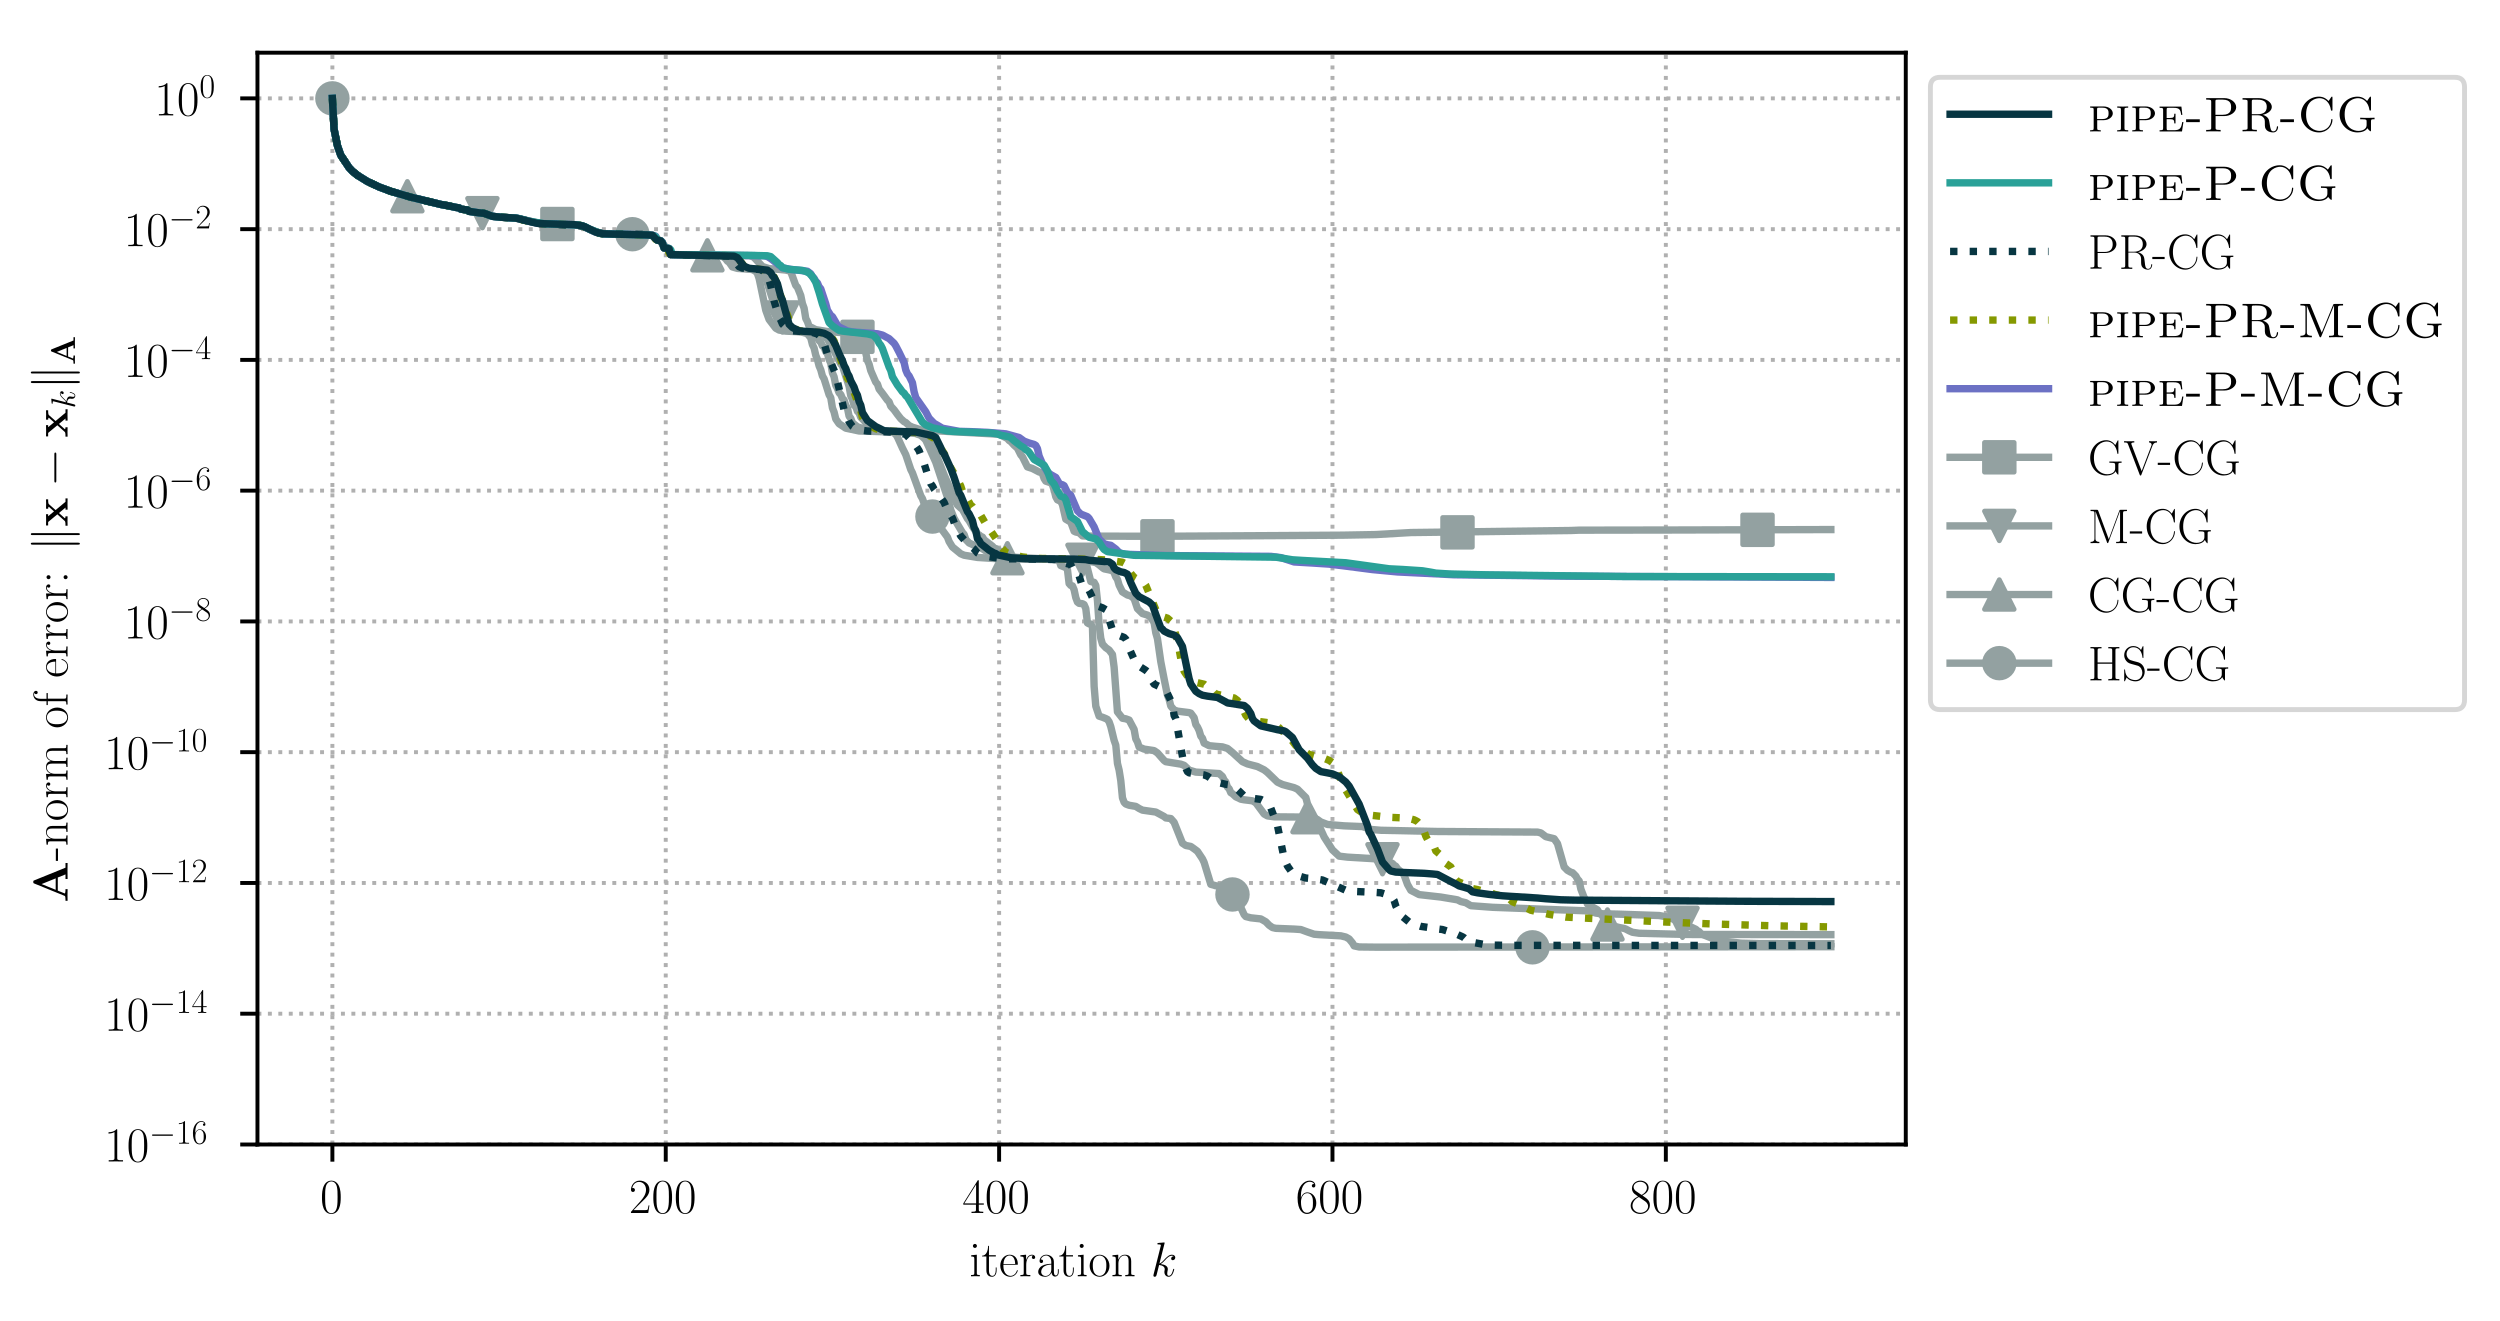 <?xml version="1.0" encoding="utf-8" standalone="no"?>
<!DOCTYPE svg PUBLIC "-//W3C//DTD SVG 1.1//EN"
  "http://www.w3.org/Graphics/SVG/1.1/DTD/svg11.dtd">
<!-- Created with matplotlib (https://matplotlib.org/) -->
<svg height="268.371pt" version="1.1" viewBox="0 0 507.791 268.371" width="507.791pt" xmlns="http://www.w3.org/2000/svg" xmlns:xlink="http://www.w3.org/1999/xlink">
 <defs>
  <style type="text/css">
*{stroke-linecap:butt;stroke-linejoin:round;}
  </style>
 </defs>
 <g id="figure_1">
  <g id="patch_1">
   <path d="M -0 268.371 
L 507.791 268.371 
L 507.791 0 
L -0 0 
z
" style="fill:#ffffff;"/>
  </g>
  <g id="axes_1">
   <g id="patch_2">
    <path d="M 52.294 232.46 
L 387.094 232.46 
L 387.094 10.7 
L 52.294 10.7 
z
" style="fill:#ffffff;"/>
   </g>
   <g id="matplotlib.axis_1">
    <g id="xtick_1">
     <g id="line2d_1">
      <path clip-path="url(#p7d2e2f1c4d)" d="M 67.513 232.46 
L 67.513 10.7 
" style="fill:none;stroke:#b0b0b0;stroke-dasharray:0.8,1.32;stroke-dashoffset:0;stroke-width:0.8;"/>
     </g>
     <g id="line2d_2">
      <defs>
       <path d="M 0 0 
L 0 3.5 
" id="mffde2a917d" style="stroke:#000000;stroke-width:0.8;"/>
      </defs>
      <g>
       <use style="stroke:#000000;stroke-width:0.8;" x="67.513" xlink:href="#mffde2a917d" y="232.46"/>
      </g>
     </g>
     <g id="text_1">
      <!-- $0$ -->
      <defs>
       <path d="M 42 31.844 
C 42 37.969 41.906 48.422 37.703 56.453 
C 34 63.484 28.094 66 22.906 66 
C 18.094 66 12 63.781 8.203 56.562 
C 4.203 49.016 3.797 39.672 3.797 31.844 
C 3.797 26.109 3.906 17.375 7 9.734 
C 11.297 -0.609 19 -2 22.906 -2 
C 27.5 -2 34.5 -0.109 38.594 9.438 
C 41.594 16.375 42 24.5 42 31.844 
z
M 22.906 -0.406 
C 16.5 -0.406 12.703 5.125 11.297 12.75 
C 10.203 18.688 10.203 27.328 10.203 32.953 
C 10.203 40.688 10.203 47.109 11.5 53.234 
C 13.406 61.781 19 64.391 22.906 64.391 
C 27 64.391 32.297 61.672 34.203 53.438 
C 35.5 47.719 35.594 40.984 35.594 32.953 
C 35.594 26.422 35.594 18.375 34.406 12.453 
C 32.297 1.5 26.406 -0.406 22.906 -0.406 
z
" id="CMR17-48"/>
      </defs>
      <g transform="translate(65.022 246.378)scale(0.1 -0.1)">
       <use transform="scale(0.996)" xlink:href="#CMR17-48"/>
      </g>
     </g>
    </g>
    <g id="xtick_2">
     <g id="line2d_3">
      <path clip-path="url(#p7d2e2f1c4d)" d="M 135.224 232.46 
L 135.224 10.7 
" style="fill:none;stroke:#b0b0b0;stroke-dasharray:0.8,1.32;stroke-dashoffset:0;stroke-width:0.8;"/>
     </g>
     <g id="line2d_4">
      <g>
       <use style="stroke:#000000;stroke-width:0.8;" x="135.224" xlink:href="#mffde2a917d" y="232.46"/>
      </g>
     </g>
     <g id="text_2">
      <!-- $200$ -->
      <defs>
       <path d="M 41.703 15.469 
L 39.906 15.469 
C 38.906 8.391 38.094 7.188 37.703 6.594 
C 37.203 5.797 30 5.797 28.594 5.797 
L 9.406 5.797 
C 13 9.688 20 16.766 28.5 24.938 
C 34.594 30.719 41.703 37.5 41.703 47.391 
C 41.703 59.188 32.297 66 21.797 66 
C 10.797 66 4.094 56.297 4.094 47.297 
C 4.094 43.391 7 42.891 8.203 42.891 
C 9.203 42.891 12.203 43.484 12.203 46.984 
C 12.203 50.094 9.594 51 8.203 51 
C 7.594 51 7 50.891 6.594 50.688 
C 8.5 59.188 14.297 63.391 20.406 63.391 
C 29.094 63.391 34.797 56.5 34.797 47.391 
C 34.797 38.703 29.703 31.219 24 24.734 
L 4.094 2.297 
L 4.094 0 
L 39.297 0 
z
" id="CMR17-50"/>
      </defs>
      <g transform="translate(127.752 246.378)scale(0.1 -0.1)">
       <use transform="scale(0.996)" xlink:href="#CMR17-50"/>
       <use transform="translate(45.69 0)scale(0.996)" xlink:href="#CMR17-48"/>
       <use transform="translate(91.381 0)scale(0.996)" xlink:href="#CMR17-48"/>
      </g>
     </g>
    </g>
    <g id="xtick_3">
     <g id="line2d_5">
      <path clip-path="url(#p7d2e2f1c4d)" d="M 202.936 232.46 
L 202.936 10.7 
" style="fill:none;stroke:#b0b0b0;stroke-dasharray:0.8,1.32;stroke-dashoffset:0;stroke-width:0.8;"/>
     </g>
     <g id="line2d_6">
      <g>
       <use style="stroke:#000000;stroke-width:0.8;" x="202.936" xlink:href="#mffde2a917d" y="232.46"/>
      </g>
     </g>
     <g id="text_3">
      <!-- $400$ -->
      <defs>
       <path d="M 33.594 64.797 
C 33.594 66.891 33.5 67 31.703 67 
L 2 19.594 
L 2 17 
L 27.797 17 
L 27.797 7.188 
C 27.797 3.594 27.594 2.594 20.594 2.594 
L 18.703 2.594 
L 18.703 0 
C 21.906 0.188 27.297 0.188 30.703 0.188 
C 34.094 0.188 39.5 0.188 42.703 0 
L 42.703 2.594 
L 40.797 2.594 
C 33.797 2.594 33.594 3.594 33.594 7.188 
L 33.594 17 
L 43.797 17 
L 43.797 19.594 
L 33.594 19.594 
z
M 28.094 58.172 
L 28.094 19.594 
L 4 19.594 
z
" id="CMR17-52"/>
      </defs>
      <g transform="translate(195.464 246.378)scale(0.1 -0.1)">
       <use transform="scale(0.996)" xlink:href="#CMR17-52"/>
       <use transform="translate(45.69 0)scale(0.996)" xlink:href="#CMR17-48"/>
       <use transform="translate(91.381 0)scale(0.996)" xlink:href="#CMR17-48"/>
      </g>
     </g>
    </g>
    <g id="xtick_4">
     <g id="line2d_7">
      <path clip-path="url(#p7d2e2f1c4d)" d="M 270.647 232.46 
L 270.647 10.7 
" style="fill:none;stroke:#b0b0b0;stroke-dasharray:0.8,1.32;stroke-dashoffset:0;stroke-width:0.8;"/>
     </g>
     <g id="line2d_8">
      <g>
       <use style="stroke:#000000;stroke-width:0.8;" x="270.647" xlink:href="#mffde2a917d" y="232.46"/>
      </g>
     </g>
     <g id="text_4">
      <!-- $600$ -->
      <defs>
       <path d="M 10.594 34.344 
C 10.594 58 21.797 63.688 28.297 63.688 
C 30.406 63.688 35.5 63.266 37.5 59.094 
C 35.906 59.094 32.906 59.094 32.906 55.594 
C 32.906 52.891 35.094 52 36.5 52 
C 37.406 52 40.094 52.391 40.094 55.797 
C 40.094 62.297 35.094 66 28.203 66 
C 16.297 66 3.797 53.297 3.797 31.422 
C 3.797 4.016 15.094 -2 23.094 -2 
C 32.797 -2 42 6.734 42 20.234 
C 42 32.828 33.906 42 23.703 42 
C 17.594 42 13.094 37.969 10.594 30.922 
z
M 23.094 0.391 
C 10.797 0.391 10.797 18.938 10.797 22.656 
C 10.797 29.906 14.203 40.391 23.5 40.391 
C 25.203 40.391 30.094 40.391 33.406 33.438 
C 35.203 29.516 35.203 25.375 35.203 20.344 
C 35.203 14.906 35.203 10.875 33.094 6.844 
C 30.906 2.703 27.703 0.391 23.094 0.391 
z
" id="CMR17-54"/>
      </defs>
      <g transform="translate(263.175 246.378)scale(0.1 -0.1)">
       <use transform="scale(0.996)" xlink:href="#CMR17-54"/>
       <use transform="translate(45.69 0)scale(0.996)" xlink:href="#CMR17-48"/>
       <use transform="translate(91.381 0)scale(0.996)" xlink:href="#CMR17-48"/>
      </g>
     </g>
    </g>
    <g id="xtick_5">
     <g id="line2d_9">
      <path clip-path="url(#p7d2e2f1c4d)" d="M 338.359 232.46 
L 338.359 10.7 
" style="fill:none;stroke:#b0b0b0;stroke-dasharray:0.8,1.32;stroke-dashoffset:0;stroke-width:0.8;"/>
     </g>
     <g id="line2d_10">
      <g>
       <use style="stroke:#000000;stroke-width:0.8;" x="338.359" xlink:href="#mffde2a917d" y="232.46"/>
      </g>
     </g>
     <g id="text_5">
      <!-- $800$ -->
      <defs>
       <path d="M 27.203 35.766 
C 33.5 38.969 39.906 43.797 39.906 51.531 
C 39.906 60.688 31.094 66 23 66 
C 13.906 66 5.906 59.375 5.906 50.234 
C 5.906 47.719 6.5 43.391 10.406 39.578 
C 11.406 38.578 15.594 35.562 18.297 33.656 
C 13.797 31.344 3.297 25.812 3.297 14.766 
C 3.297 4.406 13.094 -2 22.797 -2 
C 33.5 -2 42.5 5.719 42.5 15.969 
C 42.5 25.109 36.406 29.328 32.406 32.047 
z
M 14.094 44.609 
C 13.297 45.109 9.297 48.219 9.297 52.938 
C 9.297 59.078 15.594 63.688 22.797 63.688 
C 30.703 63.688 36.5 58.062 36.5 51.531 
C 36.5 42.188 26.094 36.859 25.594 36.859 
C 25.5 36.859 25.406 36.859 24.594 37.469 
z
M 32.5 24 
C 34 22.906 38.797 19.578 38.797 13.453 
C 38.797 6.016 31.406 0.391 23 0.391 
C 13.906 0.391 7 6.922 7 14.859 
C 7 22.797 13.094 29.438 20 32.547 
z
" id="CMR17-56"/>
      </defs>
      <g transform="translate(330.887 246.378)scale(0.1 -0.1)">
       <use transform="scale(0.996)" xlink:href="#CMR17-56"/>
       <use transform="translate(45.69 0)scale(0.996)" xlink:href="#CMR17-48"/>
       <use transform="translate(91.381 0)scale(0.996)" xlink:href="#CMR17-48"/>
      </g>
     </g>
    </g>
    <g id="text_6">
     <!-- iteration $k$ -->
     <defs>
      <path d="M 15.5 61.891 
C 15.5 64.094 13.703 66 11.406 66 
C 9.203 66 7.297 64.188 7.297 61.891 
C 7.297 59.688 9.094 57.797 11.406 57.797 
C 13.594 57.797 15.5 59.594 15.5 61.891 
z
M 3.797 42.891 
L 3.797 40.297 
C 9.406 40.297 10.203 39.688 10.203 34.859 
L 10.203 6.922 
C 10.203 3.094 9.797 2.594 3.406 2.594 
L 3.406 0 
C 5.797 0.188 10.094 0.188 12.594 0.188 
C 15 0.188 19.094 0.188 21.406 0 
L 21.406 2.594 
C 15.5 2.594 15.297 3.203 15.297 6.812 
L 15.297 44 
z
" id="CMR17-105"/>
      <path d="M 15.094 40.391 
L 29.094 40.391 
L 29.094 43 
L 15.094 43 
L 15.094 62 
L 13.297 62 
C 13.094 51.438 9.594 42.188 1.094 41.984 
L 1.094 40.391 
L 9.797 40.391 
L 9.797 12.156 
C 9.797 10.234 9.797 -1 21.406 -1 
C 27.297 -1 30.703 4.812 30.703 12.25 
L 30.703 17.984 
L 28.906 17.984 
L 28.906 12.344 
C 28.906 5.422 26.203 0.797 22 0.797 
C 19.094 0.797 15.094 2.797 15.094 11.953 
z
" id="CMR17-116"/>
      <path d="M 38.094 23.484 
C 38.5 23.891 38.5 24.094 38.5 25.094 
C 38.5 35.172 33.094 44 21.703 44 
C 11.094 44 2.703 33.984 2.703 21.781 
C 2.703 8.656 12.203 -1 22.797 -1 
C 34 -1 38.406 9.672 38.406 11.797 
C 38.406 12.5 37.797 12.5 37.594 12.5 
C 36.906 12.5 36.797 12.297 36.406 11.078 
C 34.203 4.219 28.703 0.797 23.5 0.797 
C 19.203 0.797 14.906 3.219 12.203 7.656 
C 9.094 12.797 9.094 18.75 9.094 23.484 
z
M 9.203 25 
C 9.906 39.234 17.594 42.391 21.594 42.391 
C 28.406 42.391 33 36.062 33.094 25 
z
" id="CMR17-101"/>
      <path d="M 15 23.703 
C 15 33.344 19.094 42.391 26.594 42.391 
C 27.297 42.391 28 42.297 28.703 41.984 
C 28.703 41.984 26.5 41.281 26.5 38.672 
C 26.5 36.266 28.406 35.266 29.906 35.266 
C 31.094 35.266 33.297 35.969 33.297 38.781 
C 33.297 41.984 30.094 44 26.703 44 
C 19.094 44 15.797 36.562 14.797 33.047 
L 14.703 33.047 
L 14.703 44 
L 3.094 42.891 
L 3.094 40.281 
C 9 40.281 9.906 39.688 9.906 34.859 
L 9.906 6.922 
C 9.906 3.094 9.5 2.594 3.094 2.594 
L 3.094 0 
C 5.5 0.188 10.094 0.188 12.703 0.188 
C 15.594 0.188 20.703 0.188 23.406 0 
L 23.406 2.594 
C 16.203 2.594 15 2.594 15 7.109 
z
" id="CMR17-114"/>
      <path d="M 36 25.875 
C 36 32 36 35.547 31.797 39.594 
C 28.094 42.984 23.797 44 20.406 44 
C 12.5 44 6.797 37.625 6.797 30.891 
C 6.797 27.188 9.797 27 10.406 27 
C 11.703 27 14 27.797 14 30.594 
C 14 33.094 12.094 34.188 10.406 34.188 
C 10 34.188 9.5 34.094 9.203 34 
C 11.297 40.531 16.703 42.391 20.203 42.391 
C 25.203 42.391 30.703 37.828 30.703 29.297 
L 30.703 25.5 
C 24.797 25.297 17.703 24.5 12.094 21.453 
C 5.797 17.922 4 12.844 4 9 
C 4 1.203 13 -1 18.297 -1 
C 23.797 -1 28.906 2.109 31.094 7.891 
C 31.297 3.422 34.094 -0.609 38.5 -0.609 
C 40.594 -0.609 45.906 0.797 45.906 8.797 
L 45.906 14.469 
L 44.094 14.469 
L 44.094 8.703 
C 44.094 2.516 41.406 1.703 40.094 1.703 
C 36 1.703 36 6.969 36 11.438 
z
M 30.703 13.859 
C 30.703 5.047 24.5 0.594 19 0.594 
C 14 0.594 10.094 4.344 10.094 9 
C 10.094 12.047 11.406 17.406 17.203 20.656 
C 22 23.391 27.5 23.797 30.703 24 
z
" id="CMR17-97"/>
      <path d="M 43.094 21.188 
C 43.094 34 33.797 44 22.906 44 
C 12 44 2.703 34 2.703 21.188 
C 2.703 8.594 12 -1 22.906 -1 
C 33.797 -1 43.094 8.594 43.094 21.188 
z
M 22.906 0.797 
C 18.203 0.797 14.203 3.594 11.906 7.5 
C 9.406 12 9.094 17.594 9.094 22 
C 9.094 26.188 9.297 31.391 11.906 35.891 
C 13.906 39.188 17.797 42.391 22.906 42.391 
C 27.406 42.391 31.203 39.891 33.594 36.391 
C 36.703 31.688 36.703 25.094 36.703 22 
C 36.703 18.094 36.5 12.094 33.797 7.297 
C 31 2.688 26.703 0.797 22.906 0.797 
z
" id="CMR17-111"/>
      <path d="M 41.5 30.531 
C 41.5 35.656 40.5 44 28.703 44 
C 20.797 44 16.703 37.875 15.203 33.844 
L 15.094 33.844 
L 15.094 44 
L 3.297 42.891 
L 3.297 40.281 
C 9.203 40.281 10.094 39.688 10.094 34.859 
L 10.094 6.922 
C 10.094 3.094 9.703 2.594 3.297 2.594 
L 3.297 0 
C 5.703 0.188 10.094 0.188 12.703 0.188 
C 15.297 0.188 19.797 0.188 22.203 0 
L 22.203 2.594 
C 15.797 2.594 15.406 3 15.406 6.922 
L 15.406 26.219 
C 15.406 35.453 21 42.391 28 42.391 
C 35.406 42.391 36.203 35.766 36.203 30.938 
L 36.203 6.922 
C 36.203 3.094 35.797 2.594 29.406 2.594 
L 29.406 0 
C 31.797 0.188 36.203 0.188 38.797 0.188 
C 41.406 0.188 45.906 0.188 48.297 0 
L 48.297 2.594 
C 41.906 2.594 41.5 3 41.5 6.922 
z
" id="CMR17-110"/>
      <path d="M 28.094 66.484 
C 28.203 66.891 28.406 67.484 28.406 67.984 
C 28.406 69 27.406 69 27.203 69 
C 27.094 69 23.5 68.688 21.703 68.484 
C 20 68.391 18.5 68.188 16.703 68.094 
C 14.297 67.891 13.594 67.797 13.594 65.984 
C 13.594 64.984 14.594 64.984 15.594 64.984 
C 20.703 64.984 20.703 64.109 20.703 63.125 
C 20.703 62.719 20.703 62.531 20.203 60.75 
L 5.906 3.906 
C 5.5 2.391 5.5 2.203 5.5 1.594 
C 5.5 -0.609 7.203 -1 8.203 -1 
C 11 -1 11.594 1.188 12.406 4.297 
L 17.094 23.062 
C 24.297 22.266 28.594 19.25 28.594 14.438 
C 28.594 13.828 28.594 13.438 28.297 11.922 
C 27.906 10.422 27.906 9.219 27.906 8.719 
C 27.906 2.891 31.703 -1 36.797 -1 
C 41.406 -1 43.797 3.203 44.594 4.609 
C 46.703 8.312 48 13.938 48 14.328 
C 48 14.828 47.594 15.234 47 15.234 
C 46.094 15.234 46 14.828 45.594 13.234 
C 44.203 8.016 42.094 1 37 1 
C 35 1 33.703 2 33.703 5.812 
C 33.703 7.719 34.094 9.922 34.5 11.422 
C 34.906 13.234 34.906 13.328 34.906 14.531 
C 34.906 20.453 29.594 23.766 20.406 24.969 
C 24 27.172 27.594 31.078 29 32.594 
C 34.703 38.984 38.594 41.984 43.203 41.984 
C 45.5 41.984 46.094 41.484 46.797 41 
C 43.094 40.594 41.703 37.984 41.703 35.984 
C 41.703 33.594 43.594 32.797 45 32.797 
C 47.703 32.797 50.094 35.094 50.094 38.297 
C 50.094 41.156 47.797 44 43.297 44 
C 37.797 44 33.297 40.297 26.203 32.297 
C 25.203 31.078 21.5 27.281 17.797 25.875 
z
" id="CMMI12-107"/>
     </defs>
     <g transform="translate(196.885 259.234)scale(0.1 -0.1)">
      <use transform="scale(0.996)" xlink:href="#CMR17-105"/>
      <use transform="translate(24.871 0)scale(0.996)" xlink:href="#CMR17-116"/>
      <use transform="translate(60.152 0)scale(0.996)" xlink:href="#CMR17-101"/>
      <use transform="translate(100.637 0)scale(0.996)" xlink:href="#CMR17-114"/>
      <use transform="translate(135.918 0)scale(0.996)" xlink:href="#CMR17-97"/>
      <use transform="translate(181.609 0)scale(0.996)" xlink:href="#CMR17-116"/>
      <use transform="translate(216.889 0)scale(0.996)" xlink:href="#CMR17-105"/>
      <use transform="translate(241.761 0)scale(0.996)" xlink:href="#CMR17-111"/>
      <use transform="translate(287.451 0)scale(0.996)" xlink:href="#CMR17-110"/>
      <use transform="translate(368.422 0)scale(0.996)" xlink:href="#CMMI12-107"/>
     </g>
    </g>
   </g>
   <g id="matplotlib.axis_2">
    <g id="ytick_1">
     <g id="line2d_11">
      <path clip-path="url(#p7d2e2f1c4d)" d="M 52.294 232.46 
L 387.094 232.46 
" style="fill:none;stroke:#b0b0b0;stroke-dasharray:0.8,1.32;stroke-dashoffset:0;stroke-width:0.8;"/>
     </g>
     <g id="line2d_12">
      <defs>
       <path d="M 0 0 
L -3.5 0 
" id="mb666e91b7d" style="stroke:#000000;stroke-width:0.8;"/>
      </defs>
      <g>
       <use style="stroke:#000000;stroke-width:0.8;" x="52.294" xlink:href="#mb666e91b7d" y="232.46"/>
      </g>
     </g>
     <g id="text_7">
      <!-- $10^{-16}$ -->
      <defs>
       <path d="M 26.594 63.797 
C 26.594 65.891 26.5 66 25.094 66 
C 21.203 61.359 15.297 59.891 9.703 59.688 
C 9.406 59.688 8.906 59.688 8.797 59.5 
C 8.703 59.297 8.703 59.094 8.703 57 
C 11.797 57 17 57.594 21 59.984 
L 21 7.297 
C 21 3.797 20.797 2.594 12.203 2.594 
L 9.203 2.594 
L 9.203 0 
C 14 0.094 19 0.188 23.797 0.188 
C 28.594 0.188 33.594 0.094 38.406 0 
L 38.406 2.594 
L 35.406 2.594 
C 26.797 2.594 26.594 3.688 26.594 7.297 
z
" id="CMR17-49"/>
       <path d="M 65.906 23 
C 67.594 23 69.406 23 69.406 25 
C 69.406 27 67.594 27 65.906 27 
L 11.797 27 
C 10.094 27 8.297 27 8.297 25 
C 8.297 23 10.094 23 11.797 23 
z
" id="CMSY10-0"/>
      </defs>
      <g transform="translate(21.163 235.919)scale(0.1 -0.1)">
       <use transform="scale(0.996)" xlink:href="#CMR17-49"/>
       <use transform="translate(45.69 0)scale(0.996)" xlink:href="#CMR17-48"/>
       <use transform="translate(91.381 36.154)scale(0.697)" xlink:href="#CMSY10-0"/>
       <use transform="translate(145.622 36.154)scale(0.697)" xlink:href="#CMR17-49"/>
       <use transform="translate(177.605 36.154)scale(0.697)" xlink:href="#CMR17-54"/>
      </g>
     </g>
    </g>
    <g id="ytick_2">
     <g id="line2d_13">
      <path clip-path="url(#p7d2e2f1c4d)" d="M 52.294 205.9 
L 387.094 205.9 
" style="fill:none;stroke:#b0b0b0;stroke-dasharray:0.8,1.32;stroke-dashoffset:0;stroke-width:0.8;"/>
     </g>
     <g id="line2d_14">
      <g>
       <use style="stroke:#000000;stroke-width:0.8;" x="52.294" xlink:href="#mb666e91b7d" y="205.9"/>
      </g>
     </g>
     <g id="text_8">
      <!-- $10^{-14}$ -->
      <g transform="translate(21.163 209.36)scale(0.1 -0.1)">
       <use transform="scale(0.996)" xlink:href="#CMR17-49"/>
       <use transform="translate(45.69 0)scale(0.996)" xlink:href="#CMR17-48"/>
       <use transform="translate(91.381 36.154)scale(0.697)" xlink:href="#CMSY10-0"/>
       <use transform="translate(145.622 36.154)scale(0.697)" xlink:href="#CMR17-49"/>
       <use transform="translate(177.605 36.154)scale(0.697)" xlink:href="#CMR17-52"/>
      </g>
     </g>
    </g>
    <g id="ytick_3">
     <g id="line2d_15">
      <path clip-path="url(#p7d2e2f1c4d)" d="M 52.294 179.341 
L 387.094 179.341 
" style="fill:none;stroke:#b0b0b0;stroke-dasharray:0.8,1.32;stroke-dashoffset:0;stroke-width:0.8;"/>
     </g>
     <g id="line2d_16">
      <g>
       <use style="stroke:#000000;stroke-width:0.8;" x="52.294" xlink:href="#mb666e91b7d" y="179.341"/>
      </g>
     </g>
     <g id="text_9">
      <!-- $10^{-12}$ -->
      <g transform="translate(21.163 182.8)scale(0.1 -0.1)">
       <use transform="scale(0.996)" xlink:href="#CMR17-49"/>
       <use transform="translate(45.69 0)scale(0.996)" xlink:href="#CMR17-48"/>
       <use transform="translate(91.381 36.154)scale(0.697)" xlink:href="#CMSY10-0"/>
       <use transform="translate(145.622 36.154)scale(0.697)" xlink:href="#CMR17-49"/>
       <use transform="translate(177.605 36.154)scale(0.697)" xlink:href="#CMR17-50"/>
      </g>
     </g>
    </g>
    <g id="ytick_4">
     <g id="line2d_17">
      <path clip-path="url(#p7d2e2f1c4d)" d="M 52.294 152.781 
L 387.094 152.781 
" style="fill:none;stroke:#b0b0b0;stroke-dasharray:0.8,1.32;stroke-dashoffset:0;stroke-width:0.8;"/>
     </g>
     <g id="line2d_18">
      <g>
       <use style="stroke:#000000;stroke-width:0.8;" x="52.294" xlink:href="#mb666e91b7d" y="152.781"/>
      </g>
     </g>
     <g id="text_10">
      <!-- $10^{-10}$ -->
      <g transform="translate(21.163 156.24)scale(0.1 -0.1)">
       <use transform="scale(0.996)" xlink:href="#CMR17-49"/>
       <use transform="translate(45.69 0)scale(0.996)" xlink:href="#CMR17-48"/>
       <use transform="translate(91.381 36.154)scale(0.697)" xlink:href="#CMSY10-0"/>
       <use transform="translate(145.622 36.154)scale(0.697)" xlink:href="#CMR17-49"/>
       <use transform="translate(177.605 36.154)scale(0.697)" xlink:href="#CMR17-48"/>
      </g>
     </g>
    </g>
    <g id="ytick_5">
     <g id="line2d_19">
      <path clip-path="url(#p7d2e2f1c4d)" d="M 52.294 126.221 
L 387.094 126.221 
" style="fill:none;stroke:#b0b0b0;stroke-dasharray:0.8,1.32;stroke-dashoffset:0;stroke-width:0.8;"/>
     </g>
     <g id="line2d_20">
      <g>
       <use style="stroke:#000000;stroke-width:0.8;" x="52.294" xlink:href="#mb666e91b7d" y="126.221"/>
      </g>
     </g>
     <g id="text_11">
      <!-- $10^{-8}$ -->
      <g transform="translate(25.134 129.68)scale(0.1 -0.1)">
       <use transform="scale(0.996)" xlink:href="#CMR17-49"/>
       <use transform="translate(45.69 0)scale(0.996)" xlink:href="#CMR17-48"/>
       <use transform="translate(91.381 36.154)scale(0.697)" xlink:href="#CMSY10-0"/>
       <use transform="translate(145.622 36.154)scale(0.697)" xlink:href="#CMR17-56"/>
      </g>
     </g>
    </g>
    <g id="ytick_6">
     <g id="line2d_21">
      <path clip-path="url(#p7d2e2f1c4d)" d="M 52.294 99.661 
L 387.094 99.661 
" style="fill:none;stroke:#b0b0b0;stroke-dasharray:0.8,1.32;stroke-dashoffset:0;stroke-width:0.8;"/>
     </g>
     <g id="line2d_22">
      <g>
       <use style="stroke:#000000;stroke-width:0.8;" x="52.294" xlink:href="#mb666e91b7d" y="99.661"/>
      </g>
     </g>
     <g id="text_12">
      <!-- $10^{-6}$ -->
      <g transform="translate(25.134 103.121)scale(0.1 -0.1)">
       <use transform="scale(0.996)" xlink:href="#CMR17-49"/>
       <use transform="translate(45.69 0)scale(0.996)" xlink:href="#CMR17-48"/>
       <use transform="translate(91.381 36.154)scale(0.697)" xlink:href="#CMSY10-0"/>
       <use transform="translate(145.622 36.154)scale(0.697)" xlink:href="#CMR17-54"/>
      </g>
     </g>
    </g>
    <g id="ytick_7">
     <g id="line2d_23">
      <path clip-path="url(#p7d2e2f1c4d)" d="M 52.294 73.102 
L 387.094 73.102 
" style="fill:none;stroke:#b0b0b0;stroke-dasharray:0.8,1.32;stroke-dashoffset:0;stroke-width:0.8;"/>
     </g>
     <g id="line2d_24">
      <g>
       <use style="stroke:#000000;stroke-width:0.8;" x="52.294" xlink:href="#mb666e91b7d" y="73.102"/>
      </g>
     </g>
     <g id="text_13">
      <!-- $10^{-4}$ -->
      <g transform="translate(25.134 76.561)scale(0.1 -0.1)">
       <use transform="scale(0.996)" xlink:href="#CMR17-49"/>
       <use transform="translate(45.69 0)scale(0.996)" xlink:href="#CMR17-48"/>
       <use transform="translate(91.381 36.154)scale(0.697)" xlink:href="#CMSY10-0"/>
       <use transform="translate(145.622 36.154)scale(0.697)" xlink:href="#CMR17-52"/>
      </g>
     </g>
    </g>
    <g id="ytick_8">
     <g id="line2d_25">
      <path clip-path="url(#p7d2e2f1c4d)" d="M 52.294 46.542 
L 387.094 46.542 
" style="fill:none;stroke:#b0b0b0;stroke-dasharray:0.8,1.32;stroke-dashoffset:0;stroke-width:0.8;"/>
     </g>
     <g id="line2d_26">
      <g>
       <use style="stroke:#000000;stroke-width:0.8;" x="52.294" xlink:href="#mb666e91b7d" y="46.542"/>
      </g>
     </g>
     <g id="text_14">
      <!-- $10^{-2}$ -->
      <g transform="translate(25.134 50.001)scale(0.1 -0.1)">
       <use transform="scale(0.996)" xlink:href="#CMR17-49"/>
       <use transform="translate(45.69 0)scale(0.996)" xlink:href="#CMR17-48"/>
       <use transform="translate(91.381 36.154)scale(0.697)" xlink:href="#CMSY10-0"/>
       <use transform="translate(145.622 36.154)scale(0.697)" xlink:href="#CMR17-50"/>
      </g>
     </g>
    </g>
    <g id="ytick_9">
     <g id="line2d_27">
      <path clip-path="url(#p7d2e2f1c4d)" d="M 52.294 19.982 
L 387.094 19.982 
" style="fill:none;stroke:#b0b0b0;stroke-dasharray:0.8,1.32;stroke-dashoffset:0;stroke-width:0.8;"/>
     </g>
     <g id="line2d_28">
      <g>
       <use style="stroke:#000000;stroke-width:0.8;" x="52.294" xlink:href="#mb666e91b7d" y="19.982"/>
      </g>
     </g>
     <g id="text_15">
      <!-- $10^{0}$ -->
      <g transform="translate(31.361 23.441)scale(0.1 -0.1)">
       <use transform="scale(0.996)" xlink:href="#CMR17-49"/>
       <use transform="translate(45.69 0)scale(0.996)" xlink:href="#CMR17-48"/>
       <use transform="translate(91.381 36.154)scale(0.697)" xlink:href="#CMR17-48"/>
      </g>
     </g>
    </g>
    <g id="text_16">
     <!-- $\mathbf{A}$-norm of error: $\| \mathbf{x}-\mathbf{x}_k \|_\mathbf{A}$ -->
     <defs>
      <path d="M 45.797 67.703 
C 45.094 69.5 44.906 70 42.5 70 
C 40 70 39.797 69.5 39.094 67.703 
L 14.297 6.703 
C 13.594 5.094 13.594 4.891 10.797 4.594 
C 8.297 4.297 7.906 4.297 5.703 4.297 
L 3.906 4.297 
L 3.906 0 
C 6.5 0.188 12.5 0.188 15.406 0.188 
C 18.094 0.188 25.406 0.188 27.703 0 
L 27.703 4.297 
C 25.5 4.297 21.703 4.297 18.906 5.406 
C 19.203 6.312 19.203 6.5 19.406 6.906 
L 24.703 20 
L 51.5 20 
L 57.797 4.297 
L 48.406 4.297 
L 48.406 0 
C 51.594 0.188 61.297 0.188 65.094 0.188 
C 68.297 0.188 78.5 0.188 81 0 
L 81 4.297 
L 71.5 4.297 
z
M 38.094 53.031 
L 49.703 24.297 
L 26.406 24.297 
z
" id="CMBX12-65"/>
      <path d="M 25.5 19.594 
L 25.5 24 
L 0.406 24 
L 0.406 19.594 
z
" id="CMR17-45"/>
      <path d="M 67.594 30.531 
C 67.594 35.562 66.703 44 54.797 44 
C 48 44 43.297 39.375 41.5 33.953 
L 41.406 33.953 
C 40.203 42.188 34.297 44 28.703 44 
C 20.797 44 16.703 37.875 15.203 33.844 
L 15.094 33.844 
L 15.094 44 
L 3.297 42.891 
L 3.297 40.281 
C 9.203 40.281 10.094 39.688 10.094 34.859 
L 10.094 6.922 
C 10.094 3.094 9.703 2.594 3.297 2.594 
L 3.297 0 
C 5.703 0.188 10.094 0.188 12.703 0.188 
C 15.297 0.188 19.797 0.188 22.203 0 
L 22.203 2.594 
C 15.797 2.594 15.406 3 15.406 6.922 
L 15.406 26.219 
C 15.406 35.453 21 42.391 28 42.391 
C 35.406 42.391 36.203 35.766 36.203 30.938 
L 36.203 6.922 
C 36.203 3.094 35.797 2.594 29.406 2.594 
L 29.406 0 
C 31.797 0.188 36.203 0.188 38.797 0.188 
C 41.406 0.188 45.906 0.188 48.297 0 
L 48.297 2.594 
C 41.906 2.594 41.5 3 41.5 6.922 
L 41.5 26.219 
C 41.5 35.453 47.094 42.391 54.094 42.391 
C 61.5 42.391 62.297 35.766 62.297 30.938 
L 62.297 6.922 
C 62.297 3.094 61.906 2.594 55.5 2.594 
L 55.5 0 
C 57.906 0.188 62.297 0.188 64.906 0.188 
C 67.5 0.188 72 0.188 74.406 0 
L 74.406 2.594 
C 68 2.594 67.594 3 67.594 6.922 
z
" id="CMR17-109"/>
      <path d="M 15.297 40.391 
L 26.703 40.391 
L 26.703 43 
L 15.094 43 
L 15.094 55.297 
C 15.094 63.688 19.297 68.391 23.594 68.391 
C 24.906 68.391 26.406 68.172 27.406 67.797 
C 26.594 67.594 24.5 66.891 24.5 64.391 
C 24.5 61.797 26.5 61 27.906 61 
C 29.297 61 31.297 61.797 31.297 64.391 
C 31.297 68.016 27.703 70 23.703 70 
C 18 70 10.203 65.797 10.203 55.094 
L 10.203 43 
L 2.203 43 
L 2.203 40.391 
L 10.203 40.391 
L 10.203 6.891 
C 10.203 3.094 9.797 2.594 3.406 2.594 
L 3.406 0 
C 5.797 0.188 10.406 0.188 13 0.188 
C 15.906 0.188 21 0.188 23.703 0 
L 23.703 2.594 
C 16.5 2.594 15.297 2.594 15.297 7.094 
z
" id="CMR17-102"/>
      <path d="M 16.594 38.891 
C 16.594 41.391 14.594 43 12.5 43 
C 10.5 43 8.406 41.391 8.406 38.891 
C 8.406 36.391 10.406 34.797 12.5 34.797 
C 14.5 34.797 16.594 36.391 16.594 38.891 
z
M 16.594 4.094 
C 16.594 6.594 14.594 8.188 12.5 8.188 
C 10.5 8.188 8.406 6.594 8.406 4.094 
C 8.406 1.594 10.406 0 12.5 0 
C 14.5 0 16.594 1.594 16.594 4.094 
z
" id="CMR17-58"/>
      <path d="M 17.203 71.594 
C 17.203 73.188 17.203 75 15.203 75 
C 13.203 75 13.203 72.797 13.203 71.297 
L 13.203 -21.312 
C 13.203 -22.906 13.203 -25 15.203 -25 
C 17.203 -25 17.203 -23.203 17.203 -21.609 
z
M 36.703 71.297 
C 36.703 72.891 36.703 75 34.703 75 
C 32.703 75 32.703 73.188 32.703 71.594 
L 32.703 -21.609 
C 32.703 -23.203 32.703 -25 34.703 -25 
C 36.703 -25 36.703 -22.812 36.703 -21.312 
z
" id="CMSY10-107"/>
      <path d="M 33.703 24.469 
L 45.297 37.609 
C 46.406 38.906 47.297 39.688 55.594 39.688 
L 55.594 44 
C 50 43.797 49.797 43.797 46.406 43.797 
C 43.5 43.797 39.203 43.797 36.406 44 
L 36.406 39.688 
C 38.297 39.688 40.406 39.203 40.406 38.5 
C 40.406 38.312 39.906 37.609 39.703 37.422 
L 31 27.719 
L 21.094 39.688 
L 25.297 39.688 
L 25.297 44 
C 23 43.797 16.203 43.797 13.5 43.797 
C 10.5 43.797 5.094 43.797 2.297 44 
L 2.297 39.688 
L 9.406 39.688 
L 25 20.906 
L 12 6.375 
C 10.797 4.984 10.094 4.297 1.797 4.297 
L 1.797 0 
C 7.797 0.188 8 0.188 11.094 0.188 
C 14 0.188 18.203 0.188 21 0 
L 21 4.297 
C 19.094 4.297 17 4.781 17 5.484 
C 17 5.578 17 5.672 17.703 6.469 
L 27.703 17.641 
L 38.797 4.297 
L 34.594 4.297 
L 34.594 0 
C 37 0.188 43.703 0.188 46.5 0.188 
C 49.5 0.188 54.797 0.188 57.594 0 
L 57.594 4.297 
L 50.594 4.297 
z
" id="CMBX12-120"/>
     </defs>
     <g transform="translate(15.225 183.363)rotate(-90)scale(0.1 -0.1)">
      <use transform="translate(0 14.944)scale(0.996)" xlink:href="#CMBX12-65"/>
      <use transform="translate(84.636 14.944)scale(0.996)" xlink:href="#CMR17-45"/>
      <use transform="translate(114.712 14.944)scale(0.996)" xlink:href="#CMR17-110"/>
      <use transform="translate(165.608 14.944)scale(0.996)" xlink:href="#CMR17-111"/>
      <use transform="translate(211.298 14.944)scale(0.996)" xlink:href="#CMR17-114"/>
      <use transform="translate(246.579 14.944)scale(0.996)" xlink:href="#CMR17-109"/>
      <use transform="translate(353.575 14.944)scale(0.996)" xlink:href="#CMR17-111"/>
      <use transform="translate(399.265 14.944)scale(0.996)" xlink:href="#CMR17-102"/>
      <use transform="translate(456.814 14.944)scale(0.996)" xlink:href="#CMR17-101"/>
      <use transform="translate(497.3 14.944)scale(0.996)" xlink:href="#CMR17-114"/>
      <use transform="translate(532.581 14.944)scale(0.996)" xlink:href="#CMR17-114"/>
      <use transform="translate(567.862 14.944)scale(0.996)" xlink:href="#CMR17-111"/>
      <use transform="translate(613.552 14.944)scale(0.996)" xlink:href="#CMR17-114"/>
      <use transform="translate(648.833 14.944)scale(0.996)" xlink:href="#CMR17-58"/>
      <use transform="translate(714.19 14.944)scale(0.996)" xlink:href="#CMSY10-107"/>
      <use transform="translate(764.003 14.944)scale(0.996)" xlink:href="#CMBX12-120"/>
      <use transform="translate(845.295 14.944)scale(0.996)" xlink:href="#CMSY10-0"/>
      <use transform="translate(944.922 14.944)scale(0.996)" xlink:href="#CMBX12-120"/>
      <use transform="translate(1004.075 0)scale(0.697)" xlink:href="#CMMI12-107"/>
      <use transform="translate(1042.429 14.944)scale(0.996)" xlink:href="#CMSY10-107"/>
      <use transform="translate(1092.242 0)scale(0.697)" xlink:href="#CMBX12-65"/>
     </g>
    </g>
   </g>
   <g id="line2d_29">
    <path clip-path="url(#p7d2e2f1c4d)" d="M 67.513 19.982 
L 67.851 26.217 
L 68.528 29.55 
L 69.205 31.501 
L 70.898 34.053 
L 71.575 34.768 
L 72.591 35.595 
L 74.622 36.858 
L 76.992 37.971 
L 79.362 38.857 
L 83.425 40.047 
L 89.519 41.522 
L 91.212 41.828 
L 92.566 42.125 
L 93.243 42.219 
L 93.582 42.466 
L 94.259 42.568 
L 94.936 42.646 
L 95.274 42.929 
L 97.306 43.233 
L 98.321 43.324 
L 100.014 43.94 
L 101.707 44.123 
L 104.754 44.296 
L 109.494 45.413 
L 114.234 45.558 
L 117.619 45.736 
L 118.973 46.202 
L 120.328 46.89 
L 121.343 47.292 
L 122.359 47.487 
L 125.745 47.558 
L 131.5 47.724 
L 132.516 47.791 
L 132.854 48.313 
L 133.531 48.779 
L 133.87 48.832 
L 134.209 49.128 
L 134.547 49.613 
L 134.886 50.385 
L 135.563 50.493 
L 136.24 51.712 
L 145.381 51.865 
L 146.397 51.888 
L 147.074 52.291 
L 147.412 52.574 
L 147.751 53.038 
L 148.089 53.249 
L 148.767 54.222 
L 149.782 54.516 
L 152.491 54.707 
L 152.829 54.767 
L 153.506 55.124 
L 153.845 55.554 
L 154.183 56.542 
L 155.538 63.018 
L 156.215 64.892 
L 157.569 66.666 
L 158.246 67.043 
L 159.6 67.258 
L 162.647 67.405 
L 163.663 67.68 
L 164.002 67.807 
L 164.679 68.629 
L 165.017 69.994 
L 165.356 70.689 
L 165.694 72.161 
L 166.033 73.012 
L 166.372 74.328 
L 166.71 75.117 
L 167.049 76.367 
L 167.387 76.948 
L 168.403 80.182 
L 168.741 80.788 
L 169.08 82.85 
L 169.419 83.709 
L 169.757 85.095 
L 170.434 86.072 
L 171.788 86.966 
L 174.497 87.541 
L 181.268 87.742 
L 181.945 88.223 
L 182.284 88.767 
L 183.299 91.009 
L 183.977 92.361 
L 184.992 95.375 
L 185.331 96.044 
L 187.024 100.702 
L 187.362 101.284 
L 187.701 102.256 
L 188.716 103.902 
L 189.732 105.274 
L 190.748 106.81 
L 191.086 107.38 
L 191.425 107.713 
L 192.441 109.102 
L 192.779 109.996 
L 193.456 111.102 
L 195.149 112.488 
L 195.826 112.773 
L 198.535 113.226 
L 202.936 113.503 
L 213.77 113.6 
L 214.447 113.717 
L 215.124 113.816 
L 215.462 114.876 
L 216.478 115.281 
L 216.817 115.696 
L 217.155 118.528 
L 217.494 118.911 
L 217.832 119.006 
L 218.171 119.795 
L 218.509 121.385 
L 218.848 122.287 
L 219.187 122.549 
L 219.864 122.619 
L 220.202 122.812 
L 220.541 123.599 
L 220.879 126.526 
L 221.218 126.723 
L 221.557 126.761 
L 221.895 127.335 
L 222.234 139.398 
L 222.572 143.436 
L 223.249 145.464 
L 223.926 145.683 
L 224.604 145.955 
L 224.942 146.128 
L 225.281 146.619 
L 225.619 147.591 
L 226.296 150.379 
L 226.635 151.345 
L 226.973 155.057 
L 227.312 156.43 
L 227.651 158.563 
L 227.989 162.048 
L 228.328 162.964 
L 228.666 163.308 
L 229.343 163.56 
L 230.698 163.792 
L 231.375 164.219 
L 232.052 164.554 
L 234.76 164.939 
L 236.453 165.85 
L 236.792 166.134 
L 237.807 166.262 
L 238.484 167.033 
L 240.177 171.274 
L 240.854 171.729 
L 241.87 171.927 
L 242.547 172.406 
L 243.224 172.921 
L 244.24 174.453 
L 244.578 175.171 
L 245.933 179.62 
L 246.948 179.913 
L 248.641 180.145 
L 248.98 180.258 
L 249.657 180.715 
L 250.334 181.683 
L 251.011 183.131 
L 252.027 184.312 
L 252.704 185.787 
L 253.042 186.169 
L 254.058 186.423 
L 256.089 186.645 
L 257.105 187.229 
L 257.782 187.926 
L 258.459 188.404 
L 259.136 188.559 
L 262.861 188.711 
L 264.215 188.803 
L 265.569 189.3 
L 266.923 189.756 
L 267.939 189.844 
L 272.34 190.082 
L 273.356 190.327 
L 274.033 190.712 
L 274.71 191.534 
L 275.049 192.126 
L 276.064 192.343 
L 279.45 192.383 
L 371.876 192.292 
L 371.876 192.292 
" style="fill:none;stroke:#93a1a1;stroke-linecap:square;stroke-width:1.5;"/>
    <defs>
     <path d="M 0 3 
C 0.796 3 1.559 2.684 2.121 2.121 
C 2.684 1.559 3 0.796 3 0 
C 3 -0.796 2.684 -1.559 2.121 -2.121 
C 1.559 -2.684 0.796 -3 0 -3 
C -0.796 -3 -1.559 -2.684 -2.121 -2.121 
C -2.684 -1.559 -3 -0.796 -3 0 
C -3 0.796 -2.684 1.559 -2.121 2.121 
C -1.559 2.684 -0.796 3 0 3 
z
" id="m62d11c68e9" style="stroke:#93a1a1;"/>
    </defs>
    <g clip-path="url(#p7d2e2f1c4d)">
     <use style="fill:#93a1a1;stroke:#93a1a1;" x="67.513" xlink:href="#m62d11c68e9" y="19.982"/>
     <use style="fill:#93a1a1;stroke:#93a1a1;" x="128.453" xlink:href="#m62d11c68e9" y="47.571"/>
     <use style="fill:#93a1a1;stroke:#93a1a1;" x="189.394" xlink:href="#m62d11c68e9" y="104.923"/>
     <use style="fill:#93a1a1;stroke:#93a1a1;" x="250.334" xlink:href="#m62d11c68e9" y="181.683"/>
     <use style="fill:#93a1a1;stroke:#93a1a1;" x="311.274" xlink:href="#m62d11c68e9" y="192.417"/>
    </g>
   </g>
   <g id="line2d_30">
    <path clip-path="url(#p7d2e2f1c4d)" d="M 67.513 19.982 
L 67.851 26.217 
L 68.528 29.55 
L 69.205 31.501 
L 70.898 34.053 
L 71.575 34.768 
L 72.591 35.595 
L 74.622 36.858 
L 76.992 37.971 
L 79.362 38.857 
L 83.425 40.047 
L 89.519 41.522 
L 91.212 41.828 
L 92.566 42.125 
L 93.243 42.219 
L 93.582 42.466 
L 94.259 42.568 
L 94.936 42.646 
L 95.274 42.929 
L 97.306 43.233 
L 98.321 43.324 
L 100.014 43.94 
L 101.707 44.123 
L 104.754 44.296 
L 109.494 45.406 
L 113.895 45.539 
L 117.958 45.792 
L 118.635 45.992 
L 119.989 46.681 
L 122.02 47.434 
L 123.713 47.537 
L 132.177 47.76 
L 132.516 47.787 
L 133.531 48.772 
L 134.209 48.955 
L 134.547 49.337 
L 134.886 50.385 
L 135.563 50.508 
L 135.901 50.811 
L 136.24 51.712 
L 145.381 51.864 
L 147.074 51.935 
L 147.751 52.086 
L 148.767 52.74 
L 149.105 53.417 
L 149.782 54.123 
L 150.121 54.349 
L 152.152 54.587 
L 153.845 54.731 
L 154.183 54.815 
L 154.861 55.351 
L 155.199 55.787 
L 155.538 56.538 
L 158.246 64.913 
L 158.585 65.473 
L 158.923 66.576 
L 160.278 67.153 
L 161.632 67.287 
L 164.34 67.416 
L 165.017 67.631 
L 165.356 67.866 
L 165.694 68.351 
L 166.033 68.621 
L 166.372 69.206 
L 166.71 69.495 
L 167.049 70.276 
L 167.387 70.518 
L 167.726 71.434 
L 168.064 71.816 
L 168.403 73.013 
L 168.741 73.788 
L 169.08 75.737 
L 169.419 76.543 
L 169.757 78.262 
L 170.096 78.897 
L 170.434 79.779 
L 170.773 80.135 
L 171.111 80.934 
L 171.45 81.266 
L 171.788 82.352 
L 172.127 82.884 
L 172.466 84.538 
L 172.804 84.98 
L 173.143 85.879 
L 174.158 86.692 
L 176.528 87.444 
L 177.544 87.564 
L 183.977 87.815 
L 186.008 88.059 
L 187.024 88.427 
L 187.701 89.023 
L 188.039 89.398 
L 189.055 91.625 
L 190.071 93.901 
L 192.441 101.033 
L 193.118 103.592 
L 193.795 105.255 
L 194.472 106.471 
L 195.488 108.177 
L 195.826 108.543 
L 196.165 109.582 
L 196.842 110.288 
L 197.857 110.754 
L 198.535 110.953 
L 198.873 111.046 
L 200.904 112.339 
L 202.259 112.824 
L 203.952 113.285 
L 205.983 113.488 
L 218.848 113.717 
L 219.187 113.755 
L 219.864 114.087 
L 220.541 114.129 
L 221.557 118.11 
L 222.234 118.287 
L 222.572 118.897 
L 222.911 121.95 
L 223.249 126.903 
L 223.588 129.662 
L 223.926 130.834 
L 224.604 131.557 
L 225.281 132.035 
L 225.958 132.945 
L 226.296 135.533 
L 226.973 144.589 
L 227.989 145.886 
L 228.666 146.004 
L 229.343 146.249 
L 230.359 148.161 
L 230.698 150.076 
L 231.036 150.708 
L 231.375 151.737 
L 232.39 152.158 
L 234.083 152.409 
L 234.422 152.469 
L 235.099 152.933 
L 236.453 154.464 
L 236.792 154.713 
L 238.484 154.991 
L 239.839 155.21 
L 240.516 155.451 
L 241.531 156.421 
L 242.886 156.826 
L 247.625 157.124 
L 248.303 157.722 
L 248.641 158.457 
L 248.98 158.816 
L 249.318 159.874 
L 249.657 160.207 
L 249.995 161.002 
L 250.334 161.209 
L 251.011 161.843 
L 252.027 162.328 
L 252.704 162.453 
L 254.397 162.658 
L 255.074 163.054 
L 256.767 165.339 
L 257.444 165.722 
L 258.798 165.907 
L 263.538 165.95 
L 266.246 166.046 
L 266.923 166.183 
L 267.6 166.464 
L 268.278 166.949 
L 269.632 167.46 
L 273.017 167.741 
L 276.741 167.893 
L 278.434 168.471 
L 280.466 168.641 
L 291.977 168.887 
L 312.29 169.013 
L 312.967 169.171 
L 313.983 169.941 
L 315.676 170.364 
L 316.353 171.349 
L 317.707 176.093 
L 318.384 176.779 
L 319.061 177.163 
L 319.4 177.259 
L 320.077 177.943 
L 320.415 178.566 
L 320.754 178.928 
L 321.093 180.569 
L 321.77 182.325 
L 322.108 182.765 
L 322.447 183.625 
L 324.478 184.813 
L 324.817 185.392 
L 325.494 185.994 
L 325.832 186.832 
L 326.171 187.105 
L 326.509 187.777 
L 328.879 188.389 
L 329.895 188.585 
L 330.234 188.71 
L 330.911 189.065 
L 331.588 189.364 
L 332.942 189.559 
L 342.422 189.806 
L 371.876 189.839 
L 371.876 189.839 
" style="fill:none;stroke:#93a1a1;stroke-linecap:square;stroke-width:1.5;"/>
    <defs>
     <path d="M 0 -3 
L -3 3 
L 3 3 
z
" id="mc882aad8d4" style="stroke:#93a1a1;stroke-linejoin:miter;"/>
    </defs>
    <g clip-path="url(#p7d2e2f1c4d)">
     <use style="fill:#93a1a1;stroke:#93a1a1;stroke-linejoin:miter;" x="82.748" xlink:href="#mc882aad8d4" y="39.861"/>
     <use style="fill:#93a1a1;stroke:#93a1a1;stroke-linejoin:miter;" x="143.688" xlink:href="#mc882aad8d4" y="51.863"/>
     <use style="fill:#93a1a1;stroke:#93a1a1;stroke-linejoin:miter;" x="204.629" xlink:href="#mc882aad8d4" y="113.386"/>
     <use style="fill:#93a1a1;stroke:#93a1a1;stroke-linejoin:miter;" x="265.569" xlink:href="#mc882aad8d4" y="165.987"/>
     <use style="fill:#93a1a1;stroke:#93a1a1;stroke-linejoin:miter;" x="326.509" xlink:href="#mc882aad8d4" y="187.777"/>
    </g>
   </g>
   <g id="line2d_31">
    <path clip-path="url(#p7d2e2f1c4d)" d="M 67.513 19.982 
L 67.851 26.217 
L 68.528 29.55 
L 69.205 31.501 
L 70.898 34.053 
L 71.575 34.768 
L 72.591 35.595 
L 74.622 36.858 
L 76.992 37.971 
L 79.362 38.857 
L 83.425 40.047 
L 89.519 41.522 
L 91.212 41.828 
L 92.566 42.125 
L 93.243 42.219 
L 93.582 42.466 
L 94.259 42.568 
L 94.936 42.646 
L 95.274 42.929 
L 97.306 43.233 
L 98.321 43.324 
L 100.014 43.938 
L 101.707 44.119 
L 104.754 44.296 
L 109.832 45.423 
L 117.619 45.703 
L 119.312 46.377 
L 119.989 46.688 
L 122.359 47.48 
L 124.729 47.549 
L 131.5 47.717 
L 132.516 47.784 
L 133.193 48.433 
L 133.531 48.765 
L 134.209 48.912 
L 134.547 49.277 
L 134.886 50.38 
L 135.563 50.425 
L 136.24 51.712 
L 146.058 51.864 
L 148.089 51.949 
L 148.767 52.062 
L 149.105 52.251 
L 149.444 52.613 
L 149.782 53.6 
L 150.121 54.126 
L 151.136 54.481 
L 154.861 54.872 
L 155.199 55.022 
L 155.538 55.379 
L 155.876 55.904 
L 156.215 56.656 
L 157.569 61.611 
L 157.908 62.068 
L 158.246 63.256 
L 159.262 65.024 
L 159.6 65.894 
L 159.939 66.279 
L 160.278 66.839 
L 162.309 67.273 
L 166.033 67.502 
L 167.387 68.111 
L 167.726 68.591 
L 168.064 68.819 
L 168.403 69.492 
L 168.741 69.842 
L 169.757 71.967 
L 170.773 73.926 
L 171.111 74.326 
L 172.466 78.475 
L 172.804 80.392 
L 173.143 81.122 
L 173.481 82.333 
L 173.82 82.593 
L 174.158 83.548 
L 174.497 83.868 
L 174.836 84.767 
L 175.513 85.433 
L 175.851 85.886 
L 176.19 86.081 
L 177.205 87.121 
L 178.221 87.518 
L 180.591 87.597 
L 183.977 87.702 
L 187.024 88.191 
L 188.378 88.637 
L 189.055 89.407 
L 189.394 89.845 
L 189.732 90.683 
L 190.071 92.081 
L 191.763 96.439 
L 192.779 98.762 
L 194.133 101.982 
L 194.472 102.58 
L 195.149 103.198 
L 195.488 103.451 
L 196.503 105.344 
L 196.842 105.76 
L 197.519 106.941 
L 198.535 108.475 
L 198.873 108.649 
L 199.212 108.956 
L 199.55 109.088 
L 199.889 109.636 
L 201.582 110.951 
L 201.92 111.321 
L 202.259 111.431 
L 203.274 112.079 
L 203.613 112.166 
L 203.952 112.387 
L 204.29 112.456 
L 204.629 112.764 
L 205.983 113.182 
L 212.415 113.531 
L 220.879 113.724 
L 221.218 113.784 
L 221.557 114.074 
L 222.572 114.263 
L 223.249 114.731 
L 223.926 115.302 
L 224.265 115.547 
L 225.281 115.753 
L 225.958 115.926 
L 226.296 116.326 
L 226.635 117.194 
L 226.973 117.693 
L 227.312 118.855 
L 227.989 120.237 
L 229.005 120.859 
L 229.682 121.044 
L 230.359 121.604 
L 231.036 123.624 
L 231.713 124.282 
L 232.052 124.623 
L 233.067 124.936 
L 233.745 125.377 
L 234.422 126.476 
L 234.76 128.544 
L 235.099 129.727 
L 235.776 134.407 
L 236.453 137.9 
L 237.13 141.221 
L 237.469 142.072 
L 237.807 143.422 
L 238.484 144.212 
L 239.162 144.444 
L 241.531 144.742 
L 241.87 144.854 
L 242.547 145.77 
L 242.886 147.173 
L 243.224 147.666 
L 243.563 148.389 
L 243.901 149.523 
L 244.24 149.944 
L 244.578 150.948 
L 245.594 151.461 
L 246.948 151.592 
L 248.303 151.701 
L 249.318 152.018 
L 250.334 152.849 
L 252.365 154.708 
L 253.381 155.165 
L 255.412 155.702 
L 256.767 156.373 
L 257.444 156.906 
L 259.475 158.874 
L 260.491 159.346 
L 262.861 159.99 
L 263.538 160.295 
L 265.231 161.986 
L 265.569 163.261 
L 266.923 165.852 
L 267.262 166.381 
L 267.6 167.326 
L 267.939 167.749 
L 268.955 170 
L 270.647 172.636 
L 272.002 173.895 
L 273.694 174.097 
L 280.804 174.525 
L 281.82 174.895 
L 282.836 175.392 
L 283.174 175.753 
L 283.513 175.948 
L 283.851 176.461 
L 284.528 177.052 
L 284.867 177.336 
L 285.205 177.765 
L 285.883 179.638 
L 286.56 180.835 
L 288.252 181.709 
L 292.654 182.206 
L 296.039 182.775 
L 296.716 183.12 
L 297.732 183.36 
L 298.748 183.961 
L 303.149 184.288 
L 322.447 185.013 
L 323.462 185.253 
L 324.14 185.461 
L 325.155 185.595 
L 328.541 185.671 
L 337.005 185.957 
L 338.698 186.253 
L 340.39 186.896 
L 341.406 187.338 
L 342.083 187.642 
L 344.453 188.752 
L 344.792 189.066 
L 345.13 189.226 
L 345.469 189.665 
L 348.854 191.021 
L 353.594 191.571 
L 357.318 191.664 
L 371.876 191.695 
L 371.876 191.695 
" style="fill:none;stroke:#93a1a1;stroke-linecap:square;stroke-width:1.5;"/>
    <defs>
     <path d="M -0 3 
L 3 -3 
L -3 -3 
z
" id="mdb415bad7c" style="stroke:#93a1a1;stroke-linejoin:miter;"/>
    </defs>
    <g clip-path="url(#p7d2e2f1c4d)">
     <use style="fill:#93a1a1;stroke:#93a1a1;stroke-linejoin:miter;" x="97.983" xlink:href="#mdb415bad7c" y="43.298"/>
     <use style="fill:#93a1a1;stroke:#93a1a1;stroke-linejoin:miter;" x="158.923" xlink:href="#mdb415bad7c" y="64.47"/>
     <use style="fill:#93a1a1;stroke:#93a1a1;stroke-linejoin:miter;" x="219.864" xlink:href="#mdb415bad7c" y="113.704"/>
     <use style="fill:#93a1a1;stroke:#93a1a1;stroke-linejoin:miter;" x="280.804" xlink:href="#mdb415bad7c" y="174.525"/>
     <use style="fill:#93a1a1;stroke:#93a1a1;stroke-linejoin:miter;" x="341.745" xlink:href="#mdb415bad7c" y="187.435"/>
    </g>
   </g>
   <g id="line2d_32">
    <path clip-path="url(#p7d2e2f1c4d)" d="M 67.513 19.982 
L 67.851 26.217 
L 68.528 29.55 
L 69.205 31.501 
L 70.898 34.053 
L 71.575 34.768 
L 72.591 35.595 
L 74.622 36.858 
L 76.992 37.971 
L 79.362 38.857 
L 83.425 40.047 
L 89.519 41.522 
L 91.212 41.828 
L 92.566 42.125 
L 93.243 42.219 
L 93.582 42.466 
L 94.259 42.568 
L 94.936 42.646 
L 95.274 42.929 
L 97.306 43.233 
L 98.321 43.324 
L 100.014 43.939 
L 101.707 44.122 
L 105.093 44.335 
L 109.832 45.417 
L 117.958 45.811 
L 118.635 46.024 
L 120.328 46.804 
L 121.005 47.153 
L 123.036 47.518 
L 127.099 47.566 
L 131.162 47.613 
L 131.839 47.736 
L 132.854 47.866 
L 133.193 48.043 
L 133.531 48.752 
L 134.209 48.873 
L 134.547 49.152 
L 134.886 50.062 
L 135.224 50.309 
L 135.901 50.461 
L 136.24 51.712 
L 145.042 51.849 
L 152.152 51.926 
L 152.829 52.102 
L 153.168 52.311 
L 154.861 54.13 
L 156.215 54.563 
L 158.246 54.718 
L 159.6 54.859 
L 160.278 55.014 
L 160.616 55.184 
L 161.632 57.976 
L 161.97 58.338 
L 162.647 60.02 
L 162.986 61.666 
L 163.325 62.582 
L 163.663 64.678 
L 164.002 65.326 
L 164.34 66.281 
L 165.694 66.954 
L 168.403 67.393 
L 170.773 67.539 
L 173.143 67.831 
L 174.158 68.415 
L 174.836 69.335 
L 175.851 71.688 
L 176.19 73.222 
L 176.528 73.983 
L 176.867 75.281 
L 177.883 77.62 
L 178.221 78.002 
L 178.56 79.024 
L 179.237 79.898 
L 180.252 81.285 
L 180.591 81.608 
L 180.93 82.505 
L 181.607 83.245 
L 182.284 84.175 
L 182.961 85.04 
L 183.638 85.65 
L 183.977 85.817 
L 184.654 86.446 
L 185.331 86.769 
L 187.024 87.295 
L 188.378 87.409 
L 202.936 88.201 
L 204.629 89.067 
L 204.967 89.468 
L 205.306 89.69 
L 205.983 90.427 
L 206.66 91.031 
L 207.337 92.384 
L 207.676 92.786 
L 208.691 94.836 
L 209.707 95.164 
L 211.061 95.868 
L 211.4 95.956 
L 211.738 96.209 
L 212.077 97.208 
L 212.415 97.731 
L 213.093 97.958 
L 213.431 98.047 
L 213.77 98.476 
L 214.108 99.491 
L 214.447 100.902 
L 214.785 101.524 
L 215.462 101.826 
L 215.801 102.508 
L 216.478 105.456 
L 217.494 106.056 
L 218.171 107.896 
L 218.509 108.062 
L 219.187 108.204 
L 219.864 108.843 
L 220.879 108.893 
L 235.099 108.929 
L 259.475 108.789 
L 272.679 108.703 
L 279.45 108.58 
L 286.56 108.169 
L 319.061 107.754 
L 320.754 107.686 
L 339.713 107.653 
L 371.876 107.562 
L 371.876 107.562 
" style="fill:none;stroke:#93a1a1;stroke-linecap:square;stroke-width:1.5;"/>
    <defs>
     <path d="M -3 3 
L 3 3 
L 3 -3 
L -3 -3 
z
" id="m66e661bb31" style="stroke:#93a1a1;stroke-linejoin:miter;"/>
    </defs>
    <g clip-path="url(#p7d2e2f1c4d)">
     <use style="fill:#93a1a1;stroke:#93a1a1;stroke-linejoin:miter;" x="113.218" xlink:href="#m66e661bb31" y="45.5"/>
     <use style="fill:#93a1a1;stroke:#93a1a1;stroke-linejoin:miter;" x="174.158" xlink:href="#m66e661bb31" y="68.415"/>
     <use style="fill:#93a1a1;stroke:#93a1a1;stroke-linejoin:miter;" x="235.099" xlink:href="#m66e661bb31" y="108.929"/>
     <use style="fill:#93a1a1;stroke:#93a1a1;stroke-linejoin:miter;" x="296.039" xlink:href="#m66e661bb31" y="108.129"/>
     <use style="fill:#93a1a1;stroke:#93a1a1;stroke-linejoin:miter;" x="356.98" xlink:href="#m66e661bb31" y="107.613"/>
    </g>
   </g>
   <g id="line2d_33">
    <path clip-path="url(#p7d2e2f1c4d)" d="M 67.513 19.982 
L 67.851 26.217 
L 68.528 29.55 
L 69.205 31.501 
L 70.898 34.053 
L 71.575 34.768 
L 72.591 35.595 
L 74.622 36.858 
L 76.992 37.971 
L 79.362 38.857 
L 83.425 40.047 
L 89.519 41.522 
L 91.212 41.828 
L 92.566 42.125 
L 93.243 42.219 
L 93.582 42.466 
L 94.259 42.568 
L 94.936 42.646 
L 95.274 42.929 
L 97.306 43.233 
L 98.321 43.324 
L 100.014 43.937 
L 101.707 44.119 
L 105.093 44.325 
L 108.14 45.114 
L 109.494 45.389 
L 111.864 45.461 
L 116.942 45.653 
L 118.296 45.878 
L 119.312 46.351 
L 121.005 47.136 
L 122.698 47.501 
L 126.083 47.56 
L 131.839 47.729 
L 132.854 47.86 
L 133.193 48.002 
L 133.531 48.764 
L 134.209 48.918 
L 134.547 49.253 
L 134.886 50.311 
L 135.901 50.466 
L 136.24 51.521 
L 136.578 51.713 
L 146.397 51.849 
L 155.199 51.947 
L 155.876 52.104 
L 156.553 52.529 
L 158.923 54.396 
L 160.616 54.715 
L 164.002 55.091 
L 164.679 55.601 
L 165.017 56.201 
L 165.356 56.531 
L 165.694 57.138 
L 166.033 57.466 
L 166.372 58.26 
L 166.71 58.653 
L 167.726 61.705 
L 168.064 62.991 
L 168.741 64.072 
L 169.08 64.312 
L 170.096 66.042 
L 170.434 66.413 
L 172.127 67.214 
L 173.143 67.413 
L 178.221 67.794 
L 179.237 68.057 
L 180.591 68.779 
L 181.607 69.734 
L 181.945 70.247 
L 182.622 71.555 
L 183.638 73.644 
L 183.977 75.152 
L 184.315 75.954 
L 184.654 76.357 
L 185.331 77.733 
L 185.669 79.578 
L 186.008 80.757 
L 188.039 83.647 
L 188.716 84.939 
L 189.394 85.641 
L 189.732 85.987 
L 190.409 86.369 
L 191.425 86.978 
L 194.81 87.604 
L 197.18 87.67 
L 200.566 87.814 
L 204.29 88.119 
L 206.999 88.863 
L 208.014 89.604 
L 209.03 89.982 
L 210.046 90.266 
L 210.384 90.478 
L 210.723 91.126 
L 211.061 92.623 
L 211.738 94.183 
L 212.415 95.287 
L 212.754 95.888 
L 213.431 96.401 
L 214.447 96.973 
L 215.124 98.138 
L 215.462 98.382 
L 215.801 98.455 
L 216.14 98.655 
L 216.817 100.053 
L 217.494 100.604 
L 218.848 103.748 
L 219.525 104.414 
L 220.879 104.949 
L 221.218 105.299 
L 222.234 107.018 
L 222.911 108.681 
L 223.249 109.495 
L 224.265 110.449 
L 224.942 110.641 
L 225.619 110.758 
L 226.635 111.52 
L 227.312 112.21 
L 227.989 112.468 
L 228.666 112.58 
L 237.13 112.845 
L 258.121 113.001 
L 260.152 113.256 
L 262.861 114.144 
L 266.585 114.363 
L 269.97 114.585 
L 272.679 114.905 
L 278.773 115.693 
L 283.851 116.173 
L 295.362 116.746 
L 318.723 117.032 
L 371.876 117.288 
L 371.876 117.288 
" style="fill:none;stroke:#6c71c4;stroke-linecap:square;stroke-width:1.5;"/>
   </g>
   <g id="line2d_34">
    <path clip-path="url(#p7d2e2f1c4d)" d="M 67.513 19.982 
L 67.851 26.217 
L 68.528 29.55 
L 69.205 31.501 
L 70.898 34.053 
L 71.575 34.768 
L 72.591 35.595 
L 74.622 36.858 
L 76.992 37.971 
L 79.362 38.857 
L 83.425 40.047 
L 89.519 41.522 
L 91.212 41.828 
L 92.566 42.125 
L 93.243 42.219 
L 93.582 42.466 
L 94.259 42.568 
L 94.936 42.646 
L 95.274 42.929 
L 97.306 43.233 
L 98.321 43.324 
L 100.014 43.936 
L 101.707 44.119 
L 104.754 44.295 
L 106.108 44.66 
L 108.817 45.309 
L 110.171 45.432 
L 117.619 45.702 
L 118.973 46.176 
L 120.666 47.001 
L 122.02 47.432 
L 123.713 47.536 
L 132.177 47.758 
L 132.854 47.894 
L 133.193 48.635 
L 134.209 48.918 
L 134.547 49.791 
L 134.886 50.324 
L 135.563 50.415 
L 135.901 51.448 
L 136.24 51.712 
L 145.72 51.864 
L 148.767 51.928 
L 149.105 52.002 
L 149.782 52.366 
L 151.136 54.027 
L 151.814 54.367 
L 152.491 54.528 
L 155.876 54.875 
L 156.215 55.017 
L 157.231 56.261 
L 157.569 57.024 
L 158.923 61.152 
L 159.6 63.127 
L 160.616 65.81 
L 160.955 66.552 
L 162.309 67.183 
L 167.387 67.611 
L 168.064 67.842 
L 169.08 68.749 
L 169.419 69.258 
L 169.757 70.39 
L 170.096 71.113 
L 171.45 75.166 
L 171.788 75.709 
L 172.127 76.841 
L 172.466 77.357 
L 172.804 78.397 
L 173.143 78.76 
L 174.836 83.412 
L 175.174 84.794 
L 175.513 85.229 
L 175.851 85.874 
L 177.205 86.732 
L 177.883 87.088 
L 179.237 87.423 
L 180.93 87.579 
L 185.669 87.799 
L 188.716 88.477 
L 189.732 89.042 
L 190.748 90.221 
L 191.086 91.027 
L 191.763 92.107 
L 192.441 93.603 
L 192.779 94.702 
L 193.118 95.024 
L 194.472 97.317 
L 195.149 98.731 
L 195.488 99.767 
L 195.826 100.162 
L 197.18 102.615 
L 197.519 102.86 
L 198.196 103.815 
L 199.212 104.668 
L 200.227 106.422 
L 200.904 107.345 
L 201.582 108.336 
L 202.259 109.348 
L 202.597 110.272 
L 204.29 112.174 
L 204.967 112.447 
L 206.999 112.968 
L 207.676 113.122 
L 209.03 113.274 
L 210.046 113.407 
L 222.234 113.603 
L 224.942 113.751 
L 227.651 114.153 
L 227.989 114.196 
L 228.666 114.551 
L 229.005 115.042 
L 229.682 116.469 
L 230.359 117.276 
L 231.375 117.829 
L 232.39 118.386 
L 232.729 118.883 
L 235.099 124.648 
L 235.437 125.015 
L 237.13 125.558 
L 237.807 126.148 
L 238.146 126.609 
L 239.162 130.084 
L 239.839 133.778 
L 240.516 136.349 
L 241.531 137.883 
L 242.209 138.338 
L 242.886 138.594 
L 244.578 138.974 
L 245.256 139.536 
L 246.61 140.599 
L 246.948 140.967 
L 250.673 141.769 
L 251.35 142.262 
L 252.365 143.834 
L 253.042 145.296 
L 253.72 146.087 
L 254.735 146.401 
L 258.798 146.976 
L 259.814 147.807 
L 260.491 148.53 
L 260.829 148.779 
L 261.845 149.87 
L 262.183 150.122 
L 263.199 151.44 
L 265.908 153.235 
L 266.923 153.5 
L 268.616 153.89 
L 269.97 154.445 
L 270.647 154.909 
L 270.986 155.253 
L 271.663 156.489 
L 272.679 159.373 
L 275.726 164.431 
L 277.08 165.33 
L 277.757 165.511 
L 282.158 166.006 
L 285.883 166.171 
L 287.237 166.519 
L 287.914 166.871 
L 288.93 167.938 
L 289.607 169.856 
L 289.945 170.492 
L 290.622 170.794 
L 290.961 171.087 
L 291.638 172.845 
L 292.315 173.415 
L 292.654 173.66 
L 293.331 174.86 
L 293.669 175.37 
L 294.685 176.078 
L 295.024 176.728 
L 295.362 177.931 
L 295.701 178.614 
L 296.039 179.015 
L 297.055 179.458 
L 298.071 180.131 
L 298.748 180.407 
L 300.102 180.687 
L 301.118 180.979 
L 302.133 181.134 
L 302.81 181.309 
L 303.488 181.632 
L 304.503 181.869 
L 305.857 182.164 
L 306.535 182.531 
L 307.212 183.165 
L 308.904 183.826 
L 309.582 184.24 
L 310.259 184.539 
L 310.936 184.887 
L 314.66 185.72 
L 317.03 186.127 
L 318.046 186.278 
L 321.431 186.46 
L 340.052 187.355 
L 347.5 187.657 
L 360.027 188.044 
L 371.199 188.259 
L 371.876 188.283 
L 371.876 188.283 
" style="fill:none;stroke:#859900;stroke-dasharray:1.5,2.475;stroke-dashoffset:0;stroke-width:1.5;"/>
   </g>
   <g id="line2d_35">
    <path clip-path="url(#p7d2e2f1c4d)" d="M 67.513 19.982 
L 67.851 26.217 
L 68.528 29.55 
L 69.205 31.501 
L 70.898 34.053 
L 71.575 34.768 
L 72.591 35.595 
L 74.622 36.858 
L 76.992 37.971 
L 79.362 38.857 
L 83.425 40.047 
L 89.519 41.522 
L 91.212 41.828 
L 92.566 42.125 
L 93.243 42.219 
L 93.582 42.466 
L 94.259 42.568 
L 94.936 42.646 
L 95.274 42.929 
L 97.306 43.233 
L 98.321 43.324 
L 100.014 43.938 
L 101.707 44.12 
L 104.754 44.296 
L 109.494 45.413 
L 118.296 45.896 
L 121.682 47.379 
L 123.036 47.519 
L 127.099 47.566 
L 131.162 47.614 
L 131.839 47.74 
L 132.516 47.785 
L 132.854 48.003 
L 133.531 48.761 
L 134.209 48.899 
L 134.547 49.262 
L 134.886 50.383 
L 135.563 50.441 
L 135.901 50.879 
L 136.24 51.712 
L 148.089 52.012 
L 148.428 52.081 
L 150.121 54.173 
L 150.798 54.454 
L 152.152 54.57 
L 154.522 54.763 
L 155.199 55.167 
L 155.538 55.548 
L 156.215 56.952 
L 156.553 58.025 
L 157.231 61.164 
L 158.246 64.474 
L 158.585 65.005 
L 158.923 65.817 
L 159.262 66.158 
L 159.6 66.887 
L 160.616 67.175 
L 162.309 67.298 
L 164.679 67.422 
L 166.033 67.842 
L 166.71 68.451 
L 167.387 69.761 
L 168.064 71.988 
L 169.08 74.405 
L 169.757 76.054 
L 171.45 83.282 
L 172.466 85.678 
L 173.143 86.594 
L 173.82 87.023 
L 175.174 87.408 
L 176.19 87.54 
L 182.284 87.821 
L 183.977 88.243 
L 185.669 90.023 
L 186.346 91.006 
L 186.685 91.549 
L 187.701 94.166 
L 188.378 96.282 
L 189.055 98.251 
L 189.394 98.707 
L 189.732 99.36 
L 191.086 101.072 
L 191.763 102.04 
L 192.441 103.651 
L 192.779 104.038 
L 193.456 105.237 
L 194.133 107.005 
L 195.149 108.875 
L 196.503 110.417 
L 197.857 111.511 
L 198.535 112.308 
L 199.55 112.879 
L 203.613 113.498 
L 209.03 113.532 
L 214.447 113.652 
L 215.801 113.78 
L 216.14 113.923 
L 216.478 114.414 
L 217.494 114.678 
L 217.832 115.401 
L 218.171 116.492 
L 218.509 116.785 
L 218.848 116.83 
L 219.187 116.997 
L 219.864 119.153 
L 220.202 119.377 
L 220.879 119.479 
L 221.218 119.941 
L 222.234 122.128 
L 222.572 122.749 
L 222.911 123.084 
L 223.926 123.443 
L 224.604 123.838 
L 225.619 126.898 
L 225.958 127.954 
L 226.296 128.614 
L 226.973 128.952 
L 228.328 129.473 
L 228.666 129.823 
L 229.005 130.424 
L 229.343 131.658 
L 230.698 134.711 
L 231.375 135.301 
L 232.729 136.161 
L 233.067 136.435 
L 233.745 138.133 
L 234.083 138.445 
L 234.422 138.956 
L 235.437 139.448 
L 236.115 139.624 
L 236.792 140.182 
L 237.807 142.301 
L 238.146 143.078 
L 238.484 145.335 
L 238.823 145.962 
L 240.516 155.574 
L 240.854 156.04 
L 241.193 156.735 
L 241.531 156.969 
L 242.886 157.2 
L 244.578 157.403 
L 245.256 157.654 
L 246.948 158.828 
L 248.98 159.309 
L 249.995 159.437 
L 250.673 159.71 
L 252.704 161.666 
L 253.042 161.922 
L 254.397 162.148 
L 256.089 162.37 
L 256.767 162.706 
L 257.105 162.913 
L 258.121 164.126 
L 259.475 167.69 
L 260.829 174.368 
L 261.506 175.908 
L 262.183 176.871 
L 262.861 177.525 
L 263.876 177.939 
L 265.231 178.343 
L 266.923 178.49 
L 268.616 178.742 
L 270.986 179.787 
L 273.356 180.833 
L 275.049 181.072 
L 278.096 181.189 
L 280.466 181.338 
L 281.481 181.652 
L 282.836 182.421 
L 283.174 182.931 
L 283.513 184.031 
L 284.528 185.901 
L 286.56 187.561 
L 287.237 187.765 
L 287.914 187.954 
L 288.591 188.162 
L 291.638 188.609 
L 292.315 188.721 
L 292.992 188.804 
L 294.008 189.127 
L 294.685 189.196 
L 297.055 190.277 
L 297.394 190.484 
L 298.071 191.075 
L 299.086 191.403 
L 302.133 191.955 
L 307.212 192.015 
L 350.209 192.034 
L 371.876 192.04 
L 371.876 192.04 
" style="fill:none;stroke:#073642;stroke-dasharray:1.5,2.475;stroke-dashoffset:0;stroke-width:1.5;"/>
   </g>
   <g id="line2d_36">
    <path clip-path="url(#p7d2e2f1c4d)" d="M 67.513 19.982 
L 67.851 26.217 
L 68.528 29.55 
L 69.205 31.501 
L 70.898 34.053 
L 71.575 34.768 
L 72.591 35.595 
L 74.622 36.858 
L 76.992 37.971 
L 79.362 38.857 
L 83.425 40.047 
L 89.519 41.522 
L 91.212 41.828 
L 92.566 42.125 
L 93.243 42.219 
L 93.582 42.466 
L 94.259 42.568 
L 94.936 42.646 
L 95.274 42.929 
L 97.306 43.233 
L 98.321 43.324 
L 100.014 43.938 
L 101.707 44.119 
L 105.093 44.324 
L 107.462 44.938 
L 110.509 45.438 
L 117.619 45.701 
L 118.973 46.114 
L 119.651 46.522 
L 122.02 47.429 
L 123.713 47.537 
L 131.839 47.739 
L 132.854 47.889 
L 133.193 48.127 
L 133.531 48.765 
L 134.209 48.919 
L 134.547 49.277 
L 134.886 50.318 
L 135.901 50.451 
L 136.24 50.74 
L 136.578 51.713 
L 152.491 51.866 
L 155.876 51.954 
L 156.553 52.121 
L 157.908 53.341 
L 158.246 53.758 
L 158.585 53.939 
L 158.923 54.365 
L 160.278 54.701 
L 162.986 54.927 
L 163.663 55.135 
L 164.34 55.464 
L 165.017 56.183 
L 165.694 57.32 
L 166.372 59.411 
L 167.049 61.757 
L 168.403 65.534 
L 169.08 66.188 
L 169.757 66.668 
L 170.434 67.122 
L 171.111 67.258 
L 176.19 67.821 
L 177.205 68.064 
L 177.544 68.236 
L 178.221 69.011 
L 178.56 69.708 
L 178.898 70.126 
L 179.237 70.781 
L 180.591 74.562 
L 180.93 75.26 
L 181.268 76.523 
L 182.284 78.21 
L 182.961 79.115 
L 183.299 79.587 
L 183.638 79.849 
L 183.977 80.362 
L 184.315 80.669 
L 187.362 85.755 
L 188.039 86.311 
L 189.394 86.893 
L 192.441 87.535 
L 193.456 87.624 
L 201.243 87.952 
L 202.597 88.139 
L 203.274 88.404 
L 204.967 88.735 
L 205.306 88.906 
L 205.983 89.528 
L 207.337 90.572 
L 208.014 90.976 
L 208.353 91.342 
L 208.691 91.502 
L 209.03 91.856 
L 210.046 93.332 
L 212.077 94.496 
L 212.754 95.688 
L 213.431 97.578 
L 214.108 98.313 
L 214.785 99.714 
L 215.462 100.771 
L 216.14 101.033 
L 216.478 101.551 
L 217.494 104.974 
L 218.171 105.422 
L 218.848 105.919 
L 219.864 107.982 
L 221.218 109.133 
L 222.572 109.458 
L 223.249 110.093 
L 223.926 111.19 
L 224.265 111.618 
L 224.942 112.044 
L 230.359 112.796 
L 259.136 113.176 
L 260.491 113.374 
L 262.522 113.699 
L 264.553 113.828 
L 273.356 114.303 
L 282.158 115.527 
L 284.867 115.666 
L 288.93 115.934 
L 290.622 116.211 
L 291.638 116.404 
L 294.346 116.579 
L 302.133 116.76 
L 330.234 117.101 
L 371.876 117.157 
L 371.876 117.157 
" style="fill:none;stroke:#2aa198;stroke-linecap:square;stroke-width:1.5;"/>
   </g>
   <g id="line2d_37">
    <path clip-path="url(#p7d2e2f1c4d)" d="M 67.513 19.982 
L 67.851 26.217 
L 68.528 29.55 
L 69.205 31.501 
L 70.898 34.053 
L 71.575 34.768 
L 72.591 35.595 
L 74.622 36.858 
L 76.992 37.971 
L 79.362 38.857 
L 83.425 40.047 
L 89.519 41.522 
L 91.212 41.828 
L 92.566 42.125 
L 93.243 42.219 
L 93.582 42.466 
L 94.259 42.568 
L 94.936 42.646 
L 95.274 42.929 
L 97.306 43.233 
L 98.321 43.324 
L 100.014 43.938 
L 101.707 44.119 
L 104.754 44.296 
L 108.14 45.134 
L 109.155 45.363 
L 110.509 45.442 
L 116.604 45.631 
L 117.958 45.808 
L 118.635 46.005 
L 121.005 47.138 
L 122.359 47.475 
L 124.39 47.546 
L 131.5 47.717 
L 132.516 47.789 
L 133.193 48.541 
L 133.531 48.77 
L 134.209 48.932 
L 134.547 49.361 
L 134.886 50.377 
L 135.563 50.442 
L 135.901 50.543 
L 136.24 51.712 
L 149.105 52.027 
L 149.782 52.341 
L 151.136 54.072 
L 152.152 54.488 
L 155.876 54.874 
L 156.553 55.382 
L 156.892 55.996 
L 157.231 56.334 
L 157.908 57.615 
L 158.585 60.213 
L 158.923 60.956 
L 160.278 65.879 
L 160.955 66.529 
L 162.309 67.208 
L 163.325 67.3 
L 166.372 67.476 
L 167.387 67.695 
L 168.403 68.214 
L 169.08 68.934 
L 169.757 70.183 
L 170.434 71.829 
L 171.111 73.253 
L 171.45 74.232 
L 171.788 74.841 
L 172.127 75.816 
L 172.466 76.392 
L 172.804 77.349 
L 173.481 78.631 
L 173.82 79.627 
L 174.158 80.261 
L 174.497 81.578 
L 174.836 82.298 
L 175.174 83.797 
L 176.19 85.419 
L 177.883 86.65 
L 179.575 87.483 
L 181.268 87.59 
L 186.008 87.747 
L 189.394 88.487 
L 190.071 88.881 
L 191.086 90.941 
L 191.425 91.768 
L 191.763 92.179 
L 193.118 95.155 
L 193.795 96.968 
L 194.81 100.088 
L 195.149 100.617 
L 196.503 103.917 
L 196.842 104.365 
L 197.519 105.749 
L 197.857 107.143 
L 198.196 107.782 
L 198.535 109.416 
L 198.873 109.777 
L 199.212 110.413 
L 200.904 111.752 
L 201.92 112.337 
L 202.259 112.437 
L 202.597 112.693 
L 205.306 113.282 
L 208.353 113.473 
L 218.171 113.562 
L 220.541 113.666 
L 221.218 113.801 
L 225.281 114.138 
L 225.958 114.602 
L 226.296 115.347 
L 226.635 115.712 
L 227.651 116.151 
L 228.328 116.28 
L 229.005 116.634 
L 229.682 118.355 
L 230.698 120.516 
L 231.375 121.196 
L 233.406 122.27 
L 234.083 122.909 
L 234.76 124.81 
L 235.776 127.533 
L 236.115 127.791 
L 236.453 128.189 
L 237.469 128.699 
L 238.484 128.999 
L 239.162 129.504 
L 240.177 131.311 
L 240.854 134.62 
L 241.531 137.841 
L 241.87 138.934 
L 242.886 140.416 
L 243.563 140.891 
L 244.24 141.209 
L 245.256 141.4 
L 247.287 141.668 
L 248.98 142.573 
L 249.318 142.778 
L 252.704 143.302 
L 253.381 143.869 
L 254.058 144.93 
L 254.397 145.946 
L 254.735 146.442 
L 256.089 147.439 
L 259.475 148.219 
L 260.829 148.46 
L 261.168 148.634 
L 262.522 149.805 
L 263.876 152.288 
L 265.569 154.005 
L 266.585 155.364 
L 267.262 156.07 
L 268.278 156.725 
L 269.632 156.981 
L 270.647 157.188 
L 272.002 157.754 
L 273.356 158.844 
L 274.033 159.671 
L 276.064 163.319 
L 277.757 167.675 
L 278.096 168.989 
L 278.434 169.478 
L 279.788 172.391 
L 280.804 175.084 
L 282.158 176.645 
L 282.497 176.914 
L 283.513 177.141 
L 289.268 177.382 
L 290.961 177.514 
L 291.977 177.616 
L 294.685 179.05 
L 295.701 179.56 
L 296.378 179.953 
L 297.394 180.227 
L 298.409 180.536 
L 299.086 181.14 
L 300.102 181.348 
L 302.472 181.672 
L 305.18 181.949 
L 306.535 182.041 
L 312.29 182.399 
L 313.983 182.552 
L 317.03 182.76 
L 319.738 182.83 
L 353.933 183.068 
L 371.876 183.124 
L 371.876 183.124 
" style="fill:none;stroke:#073642;stroke-linecap:square;stroke-width:1.5;"/>
   </g>
   <g id="patch_3">
    <path d="M 52.294 232.46 
L 52.294 10.7 
" style="fill:none;stroke:#000000;stroke-linecap:square;stroke-linejoin:miter;stroke-width:0.8;"/>
   </g>
   <g id="patch_4">
    <path d="M 387.094 232.46 
L 387.094 10.7 
" style="fill:none;stroke:#000000;stroke-linecap:square;stroke-linejoin:miter;stroke-width:0.8;"/>
   </g>
   <g id="patch_5">
    <path d="M 52.294 232.46 
L 387.094 232.46 
" style="fill:none;stroke:#000000;stroke-linecap:square;stroke-linejoin:miter;stroke-width:0.8;"/>
   </g>
   <g id="patch_6">
    <path d="M 52.294 10.7 
L 387.094 10.7 
" style="fill:none;stroke:#000000;stroke-linecap:square;stroke-linejoin:miter;stroke-width:0.8;"/>
   </g>
   <g id="legend_1">
    <g id="patch_7">
     <path d="M 394.094 144.135 
L 498.591 144.135 
Q 500.591 144.135 500.591 142.135 
L 500.591 17.7 
Q 500.591 15.7 498.591 15.7 
L 394.094 15.7 
Q 392.094 15.7 392.094 17.7 
L 392.094 142.135 
Q 392.094 144.135 394.094 144.135 
z
" style="fill:#ffffff;opacity:0.8;stroke:#cccccc;stroke-linejoin:miter;"/>
    </g>
    <g id="line2d_38">
     <path d="M 396.094 23.2 
L 416.094 23.2 
" style="fill:none;stroke:#073642;stroke-linecap:square;stroke-width:1.5;"/>
    </g>
    <g id="line2d_39"/>
    <g id="text_17">
     <!-- \textsc{pipe-PR-CG} -->
     <defs>
      <path d="M 32.297 23 
C 42.297 23 50.703 29.297 50.703 36.891 
C 50.703 44.094 43.094 51 31.594 51 
L 4.5 51 
L 4.5 48.484 
C 11.203 48.484 11.703 47.891 11.703 43.797 
L 11.703 7.109 
C 11.703 3.078 11.203 2.5 4.5 2.5 
L 4.5 0 
C 7.406 0.094 13.094 0.297 15.297 0.297 
C 17.5 0.297 23.094 0.094 26.094 0 
L 26.094 2.5 
C 19.406 2.5 18.906 3.078 18.906 7.109 
L 18.906 23 
z
M 18.594 44.188 
C 18.594 48.188 19.094 48.484 22.594 48.484 
L 29.5 48.484 
C 42.094 48.484 42.094 40.891 42.094 36.891 
C 42.094 33 42.094 25.297 29.5 25.297 
L 18.594 25.297 
z
" id="CMCSC10-112"/>
      <path d="M 18.703 43.734 
C 18.703 48 19.203 48.484 26.297 48.484 
L 26.297 51 
C 22.906 50.891 17.703 50.688 15.094 50.688 
C 12.5 50.688 7.297 50.891 3.906 51 
L 3.906 48.484 
C 11 48.484 11.5 48 11.5 43.734 
L 11.5 7.25 
C 11.5 2.984 11 2.5 3.906 2.5 
L 3.906 0 
C 7.297 0.094 12.5 0.297 15.094 0.297 
C 17.703 0.297 22.906 0.094 26.297 0 
L 26.297 2.5 
C 19.203 2.5 18.703 2.984 18.703 7.25 
z
" id="CMCSC10-105"/>
      <path d="M 48.797 50.688 
L 4.297 50.688 
L 4.297 48.188 
C 11 48.188 11.5 47.594 11.5 43.516 
L 11.5 7.125 
C 11.5 3.078 11 2.5 4.297 2.5 
L 4.297 0 
L 50 0 
L 52.906 19.172 
L 50.406 19.172 
C 48.703 7.234 46.297 2.5 33.5 2.5 
L 22.703 2.5 
C 19.203 2.5 18.703 2.781 18.703 6.734 
L 18.703 25 
L 25.703 25 
C 33.094 25 34.297 23.016 34.297 16.406 
L 36.797 16.406 
L 36.797 36.156 
L 34.297 36.156 
C 34.297 29.484 33.094 27.5 25.703 27.5 
L 18.703 27.5 
L 18.703 43.906 
C 18.703 47.891 19.203 48.188 22.703 48.188 
L 32.906 48.188 
C 44.5 48.188 47.094 44.703 48.203 33.859 
L 50.703 33.859 
z
" id="CMCSC10-101"/>
      <path d="M 30.5 19 
L 30.5 24.797 
L 2.594 24.797 
L 2.594 19 
z
" id="CMCSC10-45"/>
      <path d="M 43 31.391 
C 55.203 31.391 66.906 39.172 66.906 49.438 
C 66.906 59.312 56.297 68 42.203 68 
L 5.703 68 
L 5.703 64.891 
L 8.094 64.891 
C 15.797 64.891 16 63.797 16 60.203 
L 16 7.766 
C 16 4.188 15.797 3.094 8.094 3.094 
L 5.703 3.094 
L 5.703 0 
C 9.203 0.297 16.594 0.297 20.406 0.297 
C 24.203 0.297 31.703 0.297 35.203 0 
L 35.203 3.094 
L 32.797 3.094 
C 25.094 3.094 24.906 4.188 24.906 7.766 
L 24.906 31.391 
z
M 24.594 60.906 
C 24.594 64.188 24.797 64.891 29.5 64.891 
L 39.594 64.891 
C 56.594 64.891 56.594 53.922 56.594 49.438 
C 56.594 45.156 56.594 34 39.594 34 
L 24.594 34 
z
" id="CMCSC10-80"/>
      <path d="M 24.594 35.188 
L 24.594 60.922 
C 24.594 63.609 24.797 64.5 27.203 64.797 
C 28.094 64.891 31.203 64.891 33.203 64.891 
C 41.906 64.891 55.094 64.891 55.094 50.094 
C 55.094 39.469 48 35.188 36.703 35.188 
z
M 47 33.891 
C 59 36.781 65.406 43.344 65.406 50.094 
C 65.406 59.734 53.203 68 38.094 68 
L 5.703 68 
L 5.703 64.891 
L 8.094 64.891 
C 15.797 64.891 16 63.797 16 60.219 
L 16 7.922 
C 16 4.359 15.797 3.266 8.094 3.266 
L 5.703 3.266 
L 5.703 0.188 
C 9.297 0.484 16.406 0.484 20.297 0.484 
C 24.203 0.484 31.297 0.484 34.906 0.188 
L 34.906 3.266 
L 32.5 3.266 
C 24.797 3.266 24.594 4.359 24.594 7.922 
L 24.594 33 
L 37.094 33 
C 42.5 33 45.703 31.016 47.406 29.422 
C 51.203 25.75 51.203 23.281 51.203 16.344 
C 51.203 9.5 51.203 5.938 55.5 2.078 
C 59.203 -1.109 64.797 -2 68.297 -2 
C 76.297 -2 78.203 6.141 78.203 8.906 
C 78.203 9.5 78.203 10.594 76.906 10.594 
C 75.797 10.594 75.797 9.703 75.703 9.016 
C 74.906 1.281 70.797 0.188 68.703 0.188 
C 63.406 0.188 62.703 4.656 60.906 16.141 
C 59.797 23.078 59.406 25.562 56.203 28.734 
C 54.094 30.906 50.906 32.797 47 33.891 
z
" id="CMCSC10-82"/>
      <path d="M 63.406 62.062 
C 60.094 65.484 54 71 43.703 71 
C 24 71 7.203 54.938 7.203 34.547 
C 7.203 14.047 24 -2 43.797 -2 
C 60.703 -2 71.297 11.641 71.297 23.594 
C 71.297 24.594 71.297 25.297 70 25.297 
C 68.906 25.297 68.906 24.703 68.797 23.688 
C 68 9.125 56.297 1.094 45.094 1.094 
C 36.297 1.094 17.5 6.312 17.5 34.438 
C 17.5 64.078 38 67.891 44.906 67.891 
C 55.594 67.891 65.797 59.547 68.094 44.078 
C 68.297 42.672 68.406 42.375 69.703 42.375 
C 71.297 42.375 71.297 42.672 71.297 44.781 
L 71.297 68.594 
C 71.297 70.297 71.297 71 70.203 71 
C 69.797 71 69.406 71 68.594 69.797 
z
" id="CMCSC10-67"/>
      <path d="M 71.203 68.594 
C 71.203 70.297 71.203 71 70.094 71 
C 69.703 71 69.297 71 68.5 69.797 
L 63.297 62.125 
C 60.203 65.109 54.297 71 43.703 71 
C 23.797 71 7.203 54.859 7.203 34.859 
C 7.203 14.578 23.594 -2 43.906 -2 
C 51.797 -2 60.406 0.594 63.906 6.609 
C 65.203 4.359 69.203 0.297 70.297 0.297 
C 71.203 0.297 71.203 1.094 71.203 2.625 
L 71.203 20.391 
C 71.203 24.891 72.297 24.891 78.5 24.891 
L 78.5 28 
C 73.703 27.797 70.094 27.688 65.797 27.688 
C 61.703 27.688 52.797 27.688 49.203 28 
L 49.203 24.891 
L 52.703 24.891 
C 62.297 24.891 62.297 23.469 62.297 19.984 
L 62.297 13.453 
C 62.297 1.094 46.797 1.094 45.594 1.094 
C 36.5 1.094 17.5 6.406 17.5 34.859 
C 17.5 63.016 36.703 67.891 44.906 67.891 
C 55.5 67.891 65.703 59.734 68 44.312 
C 68.203 42.922 68.297 42.625 69.594 42.625 
C 71.203 42.625 71.203 42.922 71.203 45 
z
" id="CMCSC10-71"/>
     </defs>
     <g transform="translate(424.094 26.7)scale(0.1 -0.1)">
      <use transform="scale(0.996)" xlink:href="#CMCSC10-112"/>
      <use transform="translate(55.569 0)scale(0.996)" xlink:href="#CMCSC10-105"/>
      <use transform="translate(85.678 0)scale(0.996)" xlink:href="#CMCSC10-112"/>
      <use transform="translate(141.248 0)scale(0.996)" xlink:href="#CMCSC10-101"/>
      <use transform="translate(196.817 0)scale(0.996)" xlink:href="#CMCSC10-45"/>
      <use transform="translate(234.453 0)scale(0.996)" xlink:href="#CMCSC10-80"/>
      <use transform="translate(308.342 0)scale(0.996)" xlink:href="#CMCSC10-82"/>
      <use transform="translate(388.042 0)scale(0.996)" xlink:href="#CMCSC10-45"/>
      <use transform="translate(425.678 0)scale(0.996)" xlink:href="#CMCSC10-67"/>
      <use transform="translate(503.995 0)scale(0.996)" xlink:href="#CMCSC10-71"/>
     </g>
    </g>
    <g id="line2d_40">
     <path d="M 396.094 37.137 
L 416.094 37.137 
" style="fill:none;stroke:#2aa198;stroke-linecap:square;stroke-width:1.5;"/>
    </g>
    <g id="line2d_41"/>
    <g id="text_18">
     <!-- \textsc{pipe-P-CG} -->
     <g transform="translate(424.094 40.637)scale(0.1 -0.1)">
      <use transform="scale(0.996)" xlink:href="#CMCSC10-112"/>
      <use transform="translate(55.569 0)scale(0.996)" xlink:href="#CMCSC10-105"/>
      <use transform="translate(85.678 0)scale(0.996)" xlink:href="#CMCSC10-112"/>
      <use transform="translate(141.248 0)scale(0.996)" xlink:href="#CMCSC10-101"/>
      <use transform="translate(196.817 0)scale(0.996)" xlink:href="#CMCSC10-45"/>
      <use transform="translate(234.453 0)scale(0.996)" xlink:href="#CMCSC10-80"/>
      <use transform="translate(308.342 0)scale(0.996)" xlink:href="#CMCSC10-45"/>
      <use transform="translate(345.978 0)scale(0.996)" xlink:href="#CMCSC10-67"/>
      <use transform="translate(424.295 0)scale(0.996)" xlink:href="#CMCSC10-71"/>
     </g>
    </g>
    <g id="line2d_42">
     <path d="M 396.094 51.074 
L 416.094 51.074 
" style="fill:none;stroke:#073642;stroke-dasharray:1.5,2.475;stroke-dashoffset:0;stroke-width:1.5;"/>
    </g>
    <g id="line2d_43"/>
    <g id="text_19">
     <!-- PR-CG -->
     <defs>
      <path d="M 19.797 32 
L 35.797 32 
C 48.703 32 58.094 40.359 58.094 49.797 
C 58.094 59.234 48.906 68 35.797 68 
L 5.203 68 
L 5.203 65.391 
C 12.094 65.391 13.203 65.391 13.203 60.922 
L 13.203 7.078 
C 13.203 2.594 12.094 2.594 5.203 2.594 
L 5.203 0 
C 8.094 0.188 13.406 0.188 16.5 0.188 
C 19.594 0.188 24.906 0.188 27.797 0 
L 27.797 2.594 
C 20.906 2.594 19.797 2.594 19.797 7.078 
z
M 19.594 34.094 
L 19.594 61.516 
C 19.594 64.891 19.797 65.391 23.797 65.391 
L 33.906 65.391 
C 46.797 65.391 50.5 58.047 50.5 49.797 
C 50.5 40.75 46.094 34.094 33.906 34.094 
z
" id="CMR17-80"/>
      <path d="M 39.203 33.688 
C 48.703 35.594 56.703 42.016 56.703 50.047 
C 56.703 59.469 46.094 68 32.094 68 
L 5.203 68 
L 5.203 65.391 
C 12.094 65.391 13.203 65.391 13.203 60.875 
L 13.203 6.688 
C 13.203 2.188 12.094 2.188 5.203 2.188 
L 5.203 -0.406 
C 8.094 -0.203 13.297 -0.203 16.406 -0.203 
C 19.5 -0.203 24.703 -0.203 27.594 -0.406 
L 27.594 2.188 
C 20.703 2.188 19.594 2.188 19.594 6.688 
L 19.594 33 
L 31.297 33 
C 37 33 40.203 30.688 41.594 29.391 
C 45.594 25.5 45.594 22.797 45.594 16 
C 45.594 9.297 45.594 5.891 48.594 2.5 
C 52.406 -1.609 57.5 -2 59.703 -2 
C 67.094 -2 68.203 6.297 68.203 8 
C 68.203 8.594 68.203 9.297 67.297 9.297 
C 66.5 9.297 66.406 8.688 66.406 8.297 
C 65.906 1.797 63 -0.406 59.906 -0.406 
C 54.406 -0.406 53.797 5.891 53.203 12 
C 52.906 14.094 52.703 15.594 52.5 17.797 
C 51.906 22.797 51.094 30.094 39.203 33.688 
z
M 31 34.594 
L 19.594 34.594 
L 19.594 61.484 
C 19.594 64.891 19.797 65.391 23.797 65.391 
L 31.094 65.391 
C 39.406 65.391 49.094 62.484 49.094 50.047 
C 49.094 37.094 38.5 34.594 31 34.594 
z
" id="CMR17-82"/>
      <path d="M 62.094 67.984 
C 62.094 69.797 62 69.891 61.406 69.891 
C 61 69.891 60.906 69.797 60.203 68.594 
L 55.797 60.141 
C 50.906 66.391 44.906 70 37.203 70 
C 20.094 70 4.594 54.797 4.594 34.047 
C 4.594 13.078 20.094 -2 37.297 -2 
C 52.594 -2 62.094 11.578 62.094 23.156 
C 62.094 24.172 62.094 24.578 61.203 24.578 
C 60.406 24.578 60.406 24.266 60.297 23.359 
C 59.5 9.25 49.5 0.594 38.703 0.594 
C 28.5 0.594 12.203 7.844 12.203 34.047 
C 12.203 60.344 28.797 67.391 38.5 67.391 
C 49.797 67.391 58 57.516 59.906 43.516 
C 60.094 42.297 60.094 42.109 61 42.109 
C 62.094 42.109 62.094 42.297 62.094 44.125 
z
" id="CMR17-67"/>
      <path d="M 62.094 19.656 
C 62.094 23.484 62.406 24 68.594 24 
L 68.594 26.594 
C 66.203 26.391 60.797 26.391 58.094 26.391 
C 55.297 26.391 47.5 26.5 43.703 26.594 
L 43.703 24 
L 46.703 24 
C 55.297 24 55.5 22.875 55.5 19.25 
L 55.5 12.594 
C 55.5 1.5 42.5 0.594 39.406 0.594 
C 29.094 0.594 12.203 7.75 12.203 34.047 
C 12.203 60.344 28.797 67.391 38.5 67.391 
C 49.797 67.391 58 57.516 59.906 43.516 
C 60.094 42.312 60.094 42.109 61 42.109 
C 62.094 42.109 62.094 42.312 62.094 44.125 
L 62.094 67.984 
C 62.094 69.797 62 69.891 61.406 69.891 
C 61 69.891 60.906 69.797 60.203 68.594 
L 55.797 60.141 
C 50.906 66.391 44.906 70 37.203 70 
C 20.094 70 4.594 54.797 4.594 34.047 
C 4.594 13.406 19.797 -2 37.406 -2 
C 45.5 -2 53.406 0.891 56.5 6.641 
C 58.203 2.516 61 -0.312 61.5 -0.312 
C 62 -0.312 62.094 -0.203 62.094 1.594 
z
" id="CMR17-71"/>
     </defs>
     <g transform="translate(424.094 54.574)scale(0.1 -0.1)">
      <use transform="scale(0.996)" xlink:href="#CMR17-80"/>
      <use transform="translate(62.586 0)scale(0.996)" xlink:href="#CMR17-82"/>
      <use transform="translate(130.377 0)scale(0.996)" xlink:href="#CMR17-45"/>
      <use transform="translate(160.453 0)scale(0.996)" xlink:href="#CMR17-67"/>
      <use transform="translate(226.963 0)scale(0.996)" xlink:href="#CMR17-71"/>
     </g>
    </g>
    <g id="line2d_44">
     <path d="M 396.094 65.012 
L 416.094 65.012 
" style="fill:none;stroke:#859900;stroke-dasharray:1.5,2.475;stroke-dashoffset:0;stroke-width:1.5;"/>
    </g>
    <g id="line2d_45"/>
    <g id="text_20">
     <!-- \textsc{pipe-PR-M-CG} -->
     <defs>
      <path d="M 74.406 65.094 
L 74.5 64.984 
L 74.5 7.766 
C 74.5 4.188 74.297 3.094 66.594 3.094 
L 64.203 3.094 
L 64.203 0 
C 67.906 0.297 74.703 0.297 78.594 0.297 
C 82.5 0.297 89.203 0.297 92.906 0 
L 92.906 3.094 
L 90.5 3.094 
C 82.797 3.094 82.594 4.188 82.594 7.766 
L 82.594 60.219 
C 82.594 63.797 82.797 64.891 90.5 64.891 
L 92.906 64.891 
L 92.906 68 
L 76 68 
C 73.703 68 73.406 68 72.594 66.094 
L 49.406 9.469 
L 26.203 66.188 
C 25.5 68 24.906 68 22.797 68 
L 5.906 68 
L 5.906 64.891 
L 8.297 64.891 
C 16 64.891 16.203 63.797 16.203 60.219 
L 16.203 10.453 
C 16.203 7.766 16.203 3.094 5.906 3.094 
L 5.906 0 
C 9.406 0.094 14.297 0.297 17.594 0.297 
C 20.906 0.297 25.797 0.094 29.297 0 
L 29.297 3.094 
C 19 3.094 19 7.766 19 10.453 
L 19 64.297 
L 19.094 64.391 
L 44.703 1.797 
C 45.094 0.891 45.594 0 46.594 0 
C 47.594 0 48.094 0.891 48.5 1.797 
z
" id="CMCSC10-77"/>
     </defs>
     <g transform="translate(424.094 68.512)scale(0.1 -0.1)">
      <use transform="scale(0.996)" xlink:href="#CMCSC10-112"/>
      <use transform="translate(55.569 0)scale(0.996)" xlink:href="#CMCSC10-105"/>
      <use transform="translate(85.678 0)scale(0.996)" xlink:href="#CMCSC10-112"/>
      <use transform="translate(141.248 0)scale(0.996)" xlink:href="#CMCSC10-101"/>
      <use transform="translate(196.817 0)scale(0.996)" xlink:href="#CMCSC10-45"/>
      <use transform="translate(234.453 0)scale(0.996)" xlink:href="#CMCSC10-80"/>
      <use transform="translate(308.342 0)scale(0.996)" xlink:href="#CMCSC10-82"/>
      <use transform="translate(388.042 0)scale(0.996)" xlink:href="#CMCSC10-45"/>
      <use transform="translate(425.678 0)scale(0.996)" xlink:href="#CMCSC10-77"/>
      <use transform="translate(524.197 0)scale(0.996)" xlink:href="#CMCSC10-45"/>
      <use transform="translate(561.833 0)scale(0.996)" xlink:href="#CMCSC10-67"/>
      <use transform="translate(640.15 0)scale(0.996)" xlink:href="#CMCSC10-71"/>
     </g>
    </g>
    <g id="line2d_46">
     <path d="M 396.094 78.949 
L 416.094 78.949 
" style="fill:none;stroke:#6c71c4;stroke-linecap:square;stroke-width:1.5;"/>
    </g>
    <g id="line2d_47"/>
    <g id="text_21">
     <!-- \textsc{pipe-P-M-CG} -->
     <g transform="translate(424.094 82.449)scale(0.1 -0.1)">
      <use transform="scale(0.996)" xlink:href="#CMCSC10-112"/>
      <use transform="translate(55.569 0)scale(0.996)" xlink:href="#CMCSC10-105"/>
      <use transform="translate(85.678 0)scale(0.996)" xlink:href="#CMCSC10-112"/>
      <use transform="translate(141.248 0)scale(0.996)" xlink:href="#CMCSC10-101"/>
      <use transform="translate(196.817 0)scale(0.996)" xlink:href="#CMCSC10-45"/>
      <use transform="translate(234.453 0)scale(0.996)" xlink:href="#CMCSC10-80"/>
      <use transform="translate(308.342 0)scale(0.996)" xlink:href="#CMCSC10-45"/>
      <use transform="translate(345.978 0)scale(0.996)" xlink:href="#CMCSC10-77"/>
      <use transform="translate(444.497 0)scale(0.996)" xlink:href="#CMCSC10-45"/>
      <use transform="translate(482.133 0)scale(0.996)" xlink:href="#CMCSC10-67"/>
      <use transform="translate(560.45 0)scale(0.996)" xlink:href="#CMCSC10-71"/>
     </g>
    </g>
    <g id="line2d_48">
     <path d="M 396.094 92.886 
L 416.094 92.886 
" style="fill:none;stroke:#93a1a1;stroke-linecap:square;stroke-width:1.5;"/>
    </g>
    <g id="line2d_49">
     <g>
      <use style="fill:#93a1a1;stroke:#93a1a1;stroke-linejoin:miter;" x="406.094" xlink:href="#m66e661bb31" y="92.886"/>
     </g>
    </g>
    <g id="text_22">
     <!-- GV-CG -->
     <defs>
      <path d="M 59 58.781 
C 59.906 60.984 61.5 65.297 68.203 65.391 
L 68.203 68 
C 65.906 67.797 63.297 67.797 60.797 67.797 
C 58.406 67.797 54.297 67.797 52 68 
L 52 65.391 
C 57 65.094 57.203 61.594 57.203 60.984 
C 57.203 59.891 56.906 59.188 56.594 58.391 
L 36.906 7 
L 16.297 60.984 
C 16 61.688 15.797 62.188 15.797 62.688 
C 15.797 65.391 19.797 65.391 21.906 65.391 
L 21.906 68 
C 18.703 67.797 14 67.797 10.703 67.797 
C 8.094 67.797 3.406 67.797 1 68 
L 1 65.391 
C 6.797 65.391 7.906 65 9.094 61.797 
L 32.906 -0.406 
C 33.406 -1.812 33.5 -2 34.594 -2 
C 35.703 -2 35.797 -1.812 36.297 -0.406 
z
" id="CMR17-86"/>
     </defs>
     <g transform="translate(424.094 96.386)scale(0.1 -0.1)">
      <use transform="scale(0.996)" xlink:href="#CMR17-71"/>
      <use transform="translate(72.355 0)scale(0.996)" xlink:href="#CMR17-86"/>
      <use transform="translate(141.428 0)scale(0.996)" xlink:href="#CMR17-45"/>
      <use transform="translate(171.504 0)scale(0.996)" xlink:href="#CMR17-67"/>
      <use transform="translate(238.014 0)scale(0.996)" xlink:href="#CMR17-71"/>
     </g>
    </g>
    <g id="line2d_50">
     <path d="M 396.094 106.823 
L 416.094 106.823 
" style="fill:none;stroke:#93a1a1;stroke-linecap:square;stroke-width:1.5;"/>
    </g>
    <g id="line2d_51">
     <g>
      <use style="fill:#93a1a1;stroke:#93a1a1;stroke-linejoin:miter;" x="406.094" xlink:href="#mdb415bad7c" y="106.823"/>
     </g>
    </g>
    <g id="text_23">
     <!-- M-CG -->
     <defs>
      <path d="M 20.906 66.391 
C 20.297 67.891 20.203 68 18.094 68 
L 5.297 68 
L 5.297 65.391 
C 12.203 65.391 13.297 65.391 13.297 60.906 
L 13.297 9.75 
C 13.297 7.266 13.297 2.594 5.297 2.594 
L 5.297 0 
C 7.594 0.188 11.797 0.188 14.297 0.188 
C 16.797 0.188 21 0.188 23.297 0 
L 23.297 2.594 
C 15.297 2.594 15.297 7.266 15.297 9.75 
L 15.297 64.984 
L 15.406 64.984 
L 38.906 1.594 
C 39.297 0.594 39.5 0 40.297 0 
C 41.094 0 41.297 0.594 41.703 1.594 
L 65.406 65.484 
L 65.5 65.484 
L 65.5 7.078 
C 65.5 2.594 64.406 2.594 57.5 2.594 
L 57.5 0 
C 60.203 0.188 65.594 0.188 68.5 0.188 
C 71.406 0.188 76.906 0.188 79.594 0 
L 79.594 2.594 
C 72.703 2.594 71.594 2.594 71.594 7.078 
L 71.594 60.906 
C 71.594 65.391 72.703 65.391 79.594 65.391 
L 79.594 68 
L 66.906 68 
C 64.797 68 64.703 67.891 64.094 66.391 
L 42.5 8.062 
z
" id="CMR17-77"/>
     </defs>
     <g transform="translate(424.094 110.323)scale(0.1 -0.1)">
      <use transform="scale(0.996)" xlink:href="#CMR17-77"/>
      <use transform="translate(84.687 0)scale(0.996)" xlink:href="#CMR17-45"/>
      <use transform="translate(114.763 0)scale(0.996)" xlink:href="#CMR17-67"/>
      <use transform="translate(181.273 0)scale(0.996)" xlink:href="#CMR17-71"/>
     </g>
    </g>
    <g id="line2d_52">
     <path d="M 396.094 120.76 
L 416.094 120.76 
" style="fill:none;stroke:#93a1a1;stroke-linecap:square;stroke-width:1.5;"/>
    </g>
    <g id="line2d_53">
     <g>
      <use style="fill:#93a1a1;stroke:#93a1a1;stroke-linejoin:miter;" x="406.094" xlink:href="#mc882aad8d4" y="120.76"/>
     </g>
    </g>
    <g id="text_24">
     <!-- CG-CG -->
     <g transform="translate(424.094 124.26)scale(0.1 -0.1)">
      <use transform="scale(0.996)" xlink:href="#CMR17-67"/>
      <use transform="translate(66.51 0)scale(0.996)" xlink:href="#CMR17-71"/>
      <use transform="translate(138.865 0)scale(0.996)" xlink:href="#CMR17-45"/>
      <use transform="translate(168.941 0)scale(0.996)" xlink:href="#CMR17-67"/>
      <use transform="translate(235.451 0)scale(0.996)" xlink:href="#CMR17-71"/>
     </g>
    </g>
    <g id="line2d_54">
     <path d="M 396.094 134.697 
L 416.094 134.697 
" style="fill:none;stroke:#93a1a1;stroke-linecap:square;stroke-width:1.5;"/>
    </g>
    <g id="line2d_55">
     <g>
      <use style="fill:#93a1a1;stroke:#93a1a1;" x="406.094" xlink:href="#m62d11c68e9" y="134.697"/>
     </g>
    </g>
    <g id="text_25">
     <!-- HS-CG -->
     <defs>
      <path d="M 56.094 60.906 
C 56.094 65.391 57.203 65.391 64.094 65.391 
L 64.094 68 
C 61.203 67.797 55.906 67.797 52.797 67.797 
C 49.703 67.797 44.406 67.797 41.5 68 
L 41.5 65.391 
C 48.406 65.391 49.5 65.391 49.5 60.906 
L 49.5 36.594 
L 19.703 36.594 
L 19.703 60.906 
C 19.703 65.391 20.797 65.391 27.703 65.391 
L 27.703 68 
C 24.797 67.797 19.5 67.797 16.406 67.797 
C 13.297 67.797 8 67.797 5.094 68 
L 5.094 65.391 
C 12 65.391 13.094 65.391 13.094 60.906 
L 13.094 7.062 
C 13.094 2.594 12 2.594 5.094 2.594 
L 5.094 0 
C 8 0.188 13.297 0.188 16.406 0.188 
C 19.5 0.188 24.797 0.188 27.703 0 
L 27.703 2.594 
C 20.797 2.594 19.703 2.594 19.703 7.062 
L 19.703 34 
L 49.5 34 
L 49.5 7.062 
C 49.5 2.594 48.406 2.594 41.5 2.594 
L 41.5 0 
C 44.406 0.188 49.703 0.188 52.797 0.188 
C 55.906 0.188 61.203 0.188 64.094 0 
L 64.094 2.594 
C 57.203 2.594 56.094 2.594 56.094 7.062 
z
" id="CMR17-72"/>
      <path d="M 43.797 67.984 
C 43.797 69.797 43.703 69.891 43.094 69.891 
C 42.5 69.891 42.297 69.484 41.906 68.594 
L 38.906 61.953 
C 35.094 67.5 29.297 70 23 70 
C 12.797 70 4.594 61.844 4.594 51.578 
C 4.594 48.453 5.297 44.016 8.703 39.781 
C 12.406 35.156 15.906 34.344 23.906 32.234 
C 26.906 31.422 31.906 30.109 32.906 29.703 
C 38.594 27.297 41.594 21.25 41.594 15.609 
C 41.594 8.344 36.5 0.594 27.797 0.594 
C 17.094 0.594 7.094 6.641 6.406 20.75 
C 6.297 22.359 6.203 22.453 5.5 22.453 
C 4.703 22.453 4.594 22.359 4.594 20.344 
L 4.594 0 
C 4.594 -1.812 4.703 -1.906 5.297 -1.906 
C 6 -1.906 6.203 -1.406 7.594 1.703 
C 7.703 2 7.703 2.203 9.594 6.031 
C 14.594 -0.609 23 -2 27.797 -2 
C 38.703 -2 46.406 7.141 46.406 17.828 
C 46.406 23.062 44.5 27.094 43.406 28.906 
C 39.203 35.359 34.703 36.562 29.906 37.766 
C 29.203 38.078 29 38.078 23.406 39.484 
C 18 40.891 15.703 41.594 13.203 44.312 
C 10.406 47.438 9.406 50.672 9.406 53.891 
C 9.406 60.438 14.594 67.594 23.094 67.594 
C 33.703 67.594 40.297 60.031 41.797 47.438 
C 42.094 45.625 42.203 45.531 42.906 45.531 
C 43.797 45.531 43.797 45.828 43.797 47.547 
z
" id="CMR17-83"/>
     </defs>
     <g transform="translate(424.094 138.197)scale(0.1 -0.1)">
      <use transform="scale(0.996)" xlink:href="#CMR17-72"/>
      <use transform="translate(69.072 0)scale(0.996)" xlink:href="#CMR17-83"/>
      <use transform="translate(119.968 0)scale(0.996)" xlink:href="#CMR17-45"/>
      <use transform="translate(150.044 0)scale(0.996)" xlink:href="#CMR17-67"/>
      <use transform="translate(216.554 0)scale(0.996)" xlink:href="#CMR17-71"/>
     </g>
    </g>
   </g>
  </g>
 </g>
 <defs>
  <clipPath id="p7d2e2f1c4d">
   <rect height="221.76" width="334.8" x="52.294" y="10.7"/>
  </clipPath>
 </defs>
</svg>
